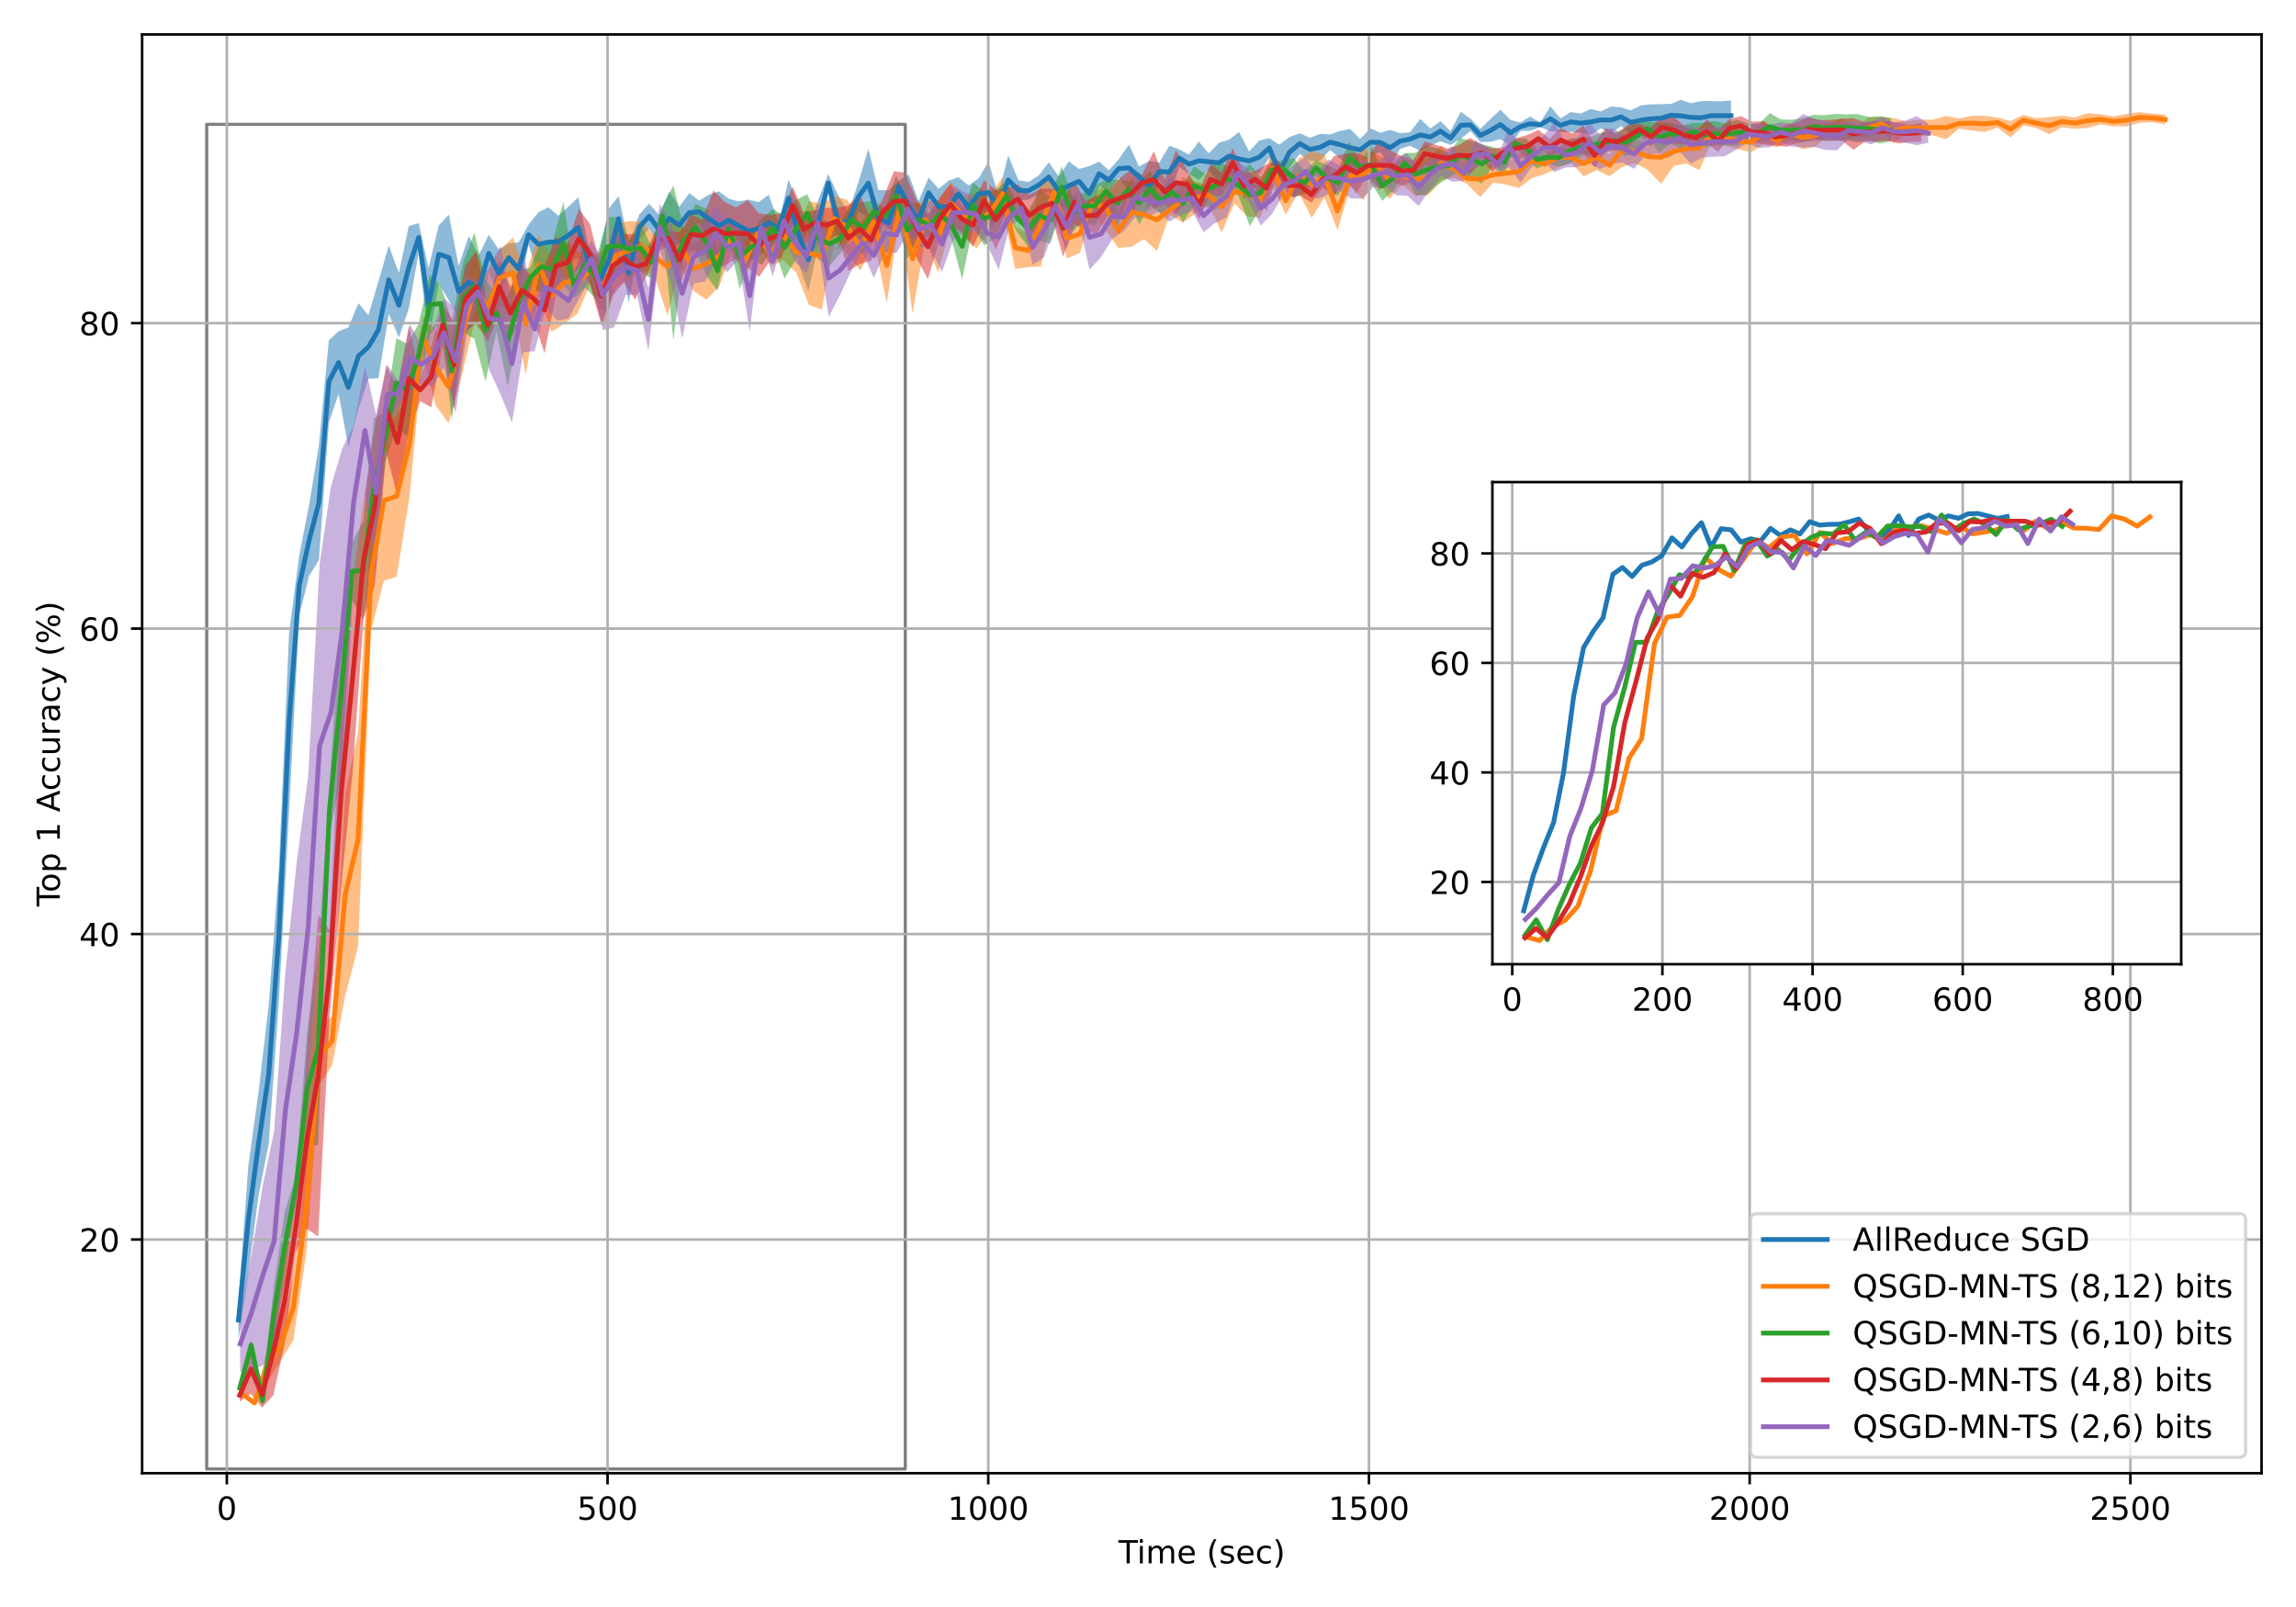<?xml version="1.0" encoding="utf-8" standalone="no"?>
<!DOCTYPE svg PUBLIC "-//W3C//DTD SVG 1.1//EN"
  "http://www.w3.org/Graphics/SVG/1.1/DTD/svg11.dtd">
<!-- Created with matplotlib (https://matplotlib.org/) -->
<svg height="504pt" version="1.1" viewBox="0 0 720 504" width="720pt" xmlns="http://www.w3.org/2000/svg" xmlns:xlink="http://www.w3.org/1999/xlink">
 <defs>
  <style type="text/css">*{stroke-linecap:butt;stroke-linejoin:round;}</style>
 </defs>
 <g id="figure_1">
  <g id="patch_1">
   <path d="M 0 504 
L 720 504 
L 720 0 
L 0 0 
z
" style="fill:#ffffff;"/>
  </g>
  <g id="axes_1">
   <g id="patch_2">
    <path d="M 44.57 462.04 
L 709.2 462.04 
L 709.2 10.8 
L 44.57 10.8 
z
" style="fill:#ffffff;"/>
   </g>
   <g id="PolyCollection_1">
    <path clip-path="url(#p2e3e9b3e64)" d="M 74.78 407.957 
L 74.78 420.06 
L 77.894 399.386 
L 81.109 374.695 
L 84.272 358.742 
L 87.446 314.153 
L 90.654 254.66 
L 93.83 193.116 
L 96.932 180.609 
L 100.004 175.677 
L 103.128 132.613 
L 106.181 123.518 
L 109.25 140.318 
L 112.385 128.293 
L 115.513 118.812 
L 118.672 118.631 
L 121.914 98.428 
L 125.09 105.853 
L 128.186 96.88 
L 131.304 79.034 
L 134.377 107.483 
L 137.584 88.782 
L 140.758 94.258 
L 143.825 99.442 
L 146.993 103.112 
L 150.101 101.08 
L 153.273 85.283 
L 156.407 93.088 
L 159.55 85.249 
L 162.636 92.589 
L 165.739 76.716 
L 168.859 86.655 
L 171.954 86.849 
L 175.099 84.05 
L 178.248 82.764 
L 181.341 80.764 
L 184.528 87.025 
L 187.677 96.432 
L 190.848 98.229 
L 194.014 75.617 
L 197.161 94.992 
L 200.43 75.234 
L 203.569 71.734 
L 206.699 76.77 
L 209.891 77.027 
L 213.005 76.461 
L 216.142 72.79 
L 219.235 69.989 
L 222.403 76.182 
L 225.484 81.555 
L 228.526 75.824 
L 231.652 78.244 
L 234.81 82.328 
L 237.905 79.991 
L 241.068 78.669 
L 244.144 73.624 
L 247.301 67.966 
L 250.374 82.627 
L 253.466 91.441 
L 256.596 77.204 
L 259.715 60.245 
L 262.909 78.214 
L 266.06 72.436 
L 269.157 66.381 
L 272.318 68.143 
L 275.48 77.394 
L 278.686 80.149 
L 281.809 60.263 
L 284.944 74.449 
L 288.056 75.158 
L 291.196 65.235 
L 294.329 70.432 
L 297.455 73.03 
L 300.559 66.026 
L 303.747 72.013 
L 306.87 65.737 
L 309.966 70.021 
L 313.066 68.497 
L 316.182 64.163 
L 319.337 62.838 
L 322.494 62.615 
L 325.7 60.99 
L 328.903 60.131 
L 332.043 64.369 
L 335.156 65.932 
L 338.373 60.719 
L 341.529 69.272 
L 344.665 58.278 
L 347.697 59.632 
L 350.834 55.818 
L 354.032 59.969 
L 357.183 58.604 
L 360.342 66.335 
L 363.551 56.569 
L 366.666 62.194 
L 369.761 52.323 
L 372.845 54.445 
L 375.931 56.399 
L 379.063 53.289 
L 382.29 57.364 
L 385.42 54.103 
L 388.546 58.29 
L 391.731 53.402 
L 394.896 54.497 
L 398.04 49.43 
L 401.169 62.827 
L 404.334 52.575 
L 407.561 48.25 
L 410.79 50.474 
L 413.972 50.413 
L 417.091 47.016 
L 420.213 49.633 
L 423.355 52.242 
L 426.518 50.409 
L 429.711 48.949 
L 432.821 47.68 
L 435.939 51.93 
L 439.086 46.668 
L 442.153 45.721 
L 445.367 47.327 
L 448.55 45.633 
L 451.714 44.306 
L 454.887 45.451 
L 458.059 43.537 
L 461.122 41.052 
L 464.232 44.546 
L 467.38 44.457 
L 470.514 43.674 
L 473.656 45.731 
L 476.738 41.065 
L 479.852 41.044 
L 483.001 39.865 
L 486.195 41.153 
L 489.341 41.495 
L 492.544 41.35 
L 495.678 41.606 
L 498.869 42.305 
L 502.047 40.213 
L 505.188 41.939 
L 508.344 39.546 
L 511.418 42.141 
L 514.668 42.36 
L 517.776 41.796 
L 520.865 41.464 
L 523.99 39.719 
L 527.096 41.338 
L 530.199 41.246 
L 533.393 42.142 
L 536.591 40.881 
L 539.751 40.89 
L 542.818 41.068 
L 542.818 31.487 
L 542.818 31.487 
L 539.751 31.759 
L 536.591 31.674 
L 533.393 31.723 
L 530.199 32.338 
L 527.096 31.311 
L 523.99 32.555 
L 520.865 32.681 
L 517.776 32.723 
L 514.668 33.002 
L 511.418 34.624 
L 508.344 33.663 
L 505.188 33.423 
L 502.047 34.962 
L 498.869 34.179 
L 495.678 35.626 
L 492.544 35.134 
L 489.341 37.141 
L 486.195 33.367 
L 483.001 38.397 
L 479.852 36.563 
L 476.738 38.413 
L 473.656 37.583 
L 470.514 34.401 
L 467.38 37.36 
L 464.232 40.358 
L 461.122 37.21 
L 458.059 35.099 
L 454.887 41.137 
L 451.714 37.979 
L 448.55 40.3 
L 445.367 37.297 
L 442.153 41.522 
L 439.086 41.792 
L 435.939 40.74 
L 432.821 41.621 
L 429.711 40.258 
L 426.518 43.57 
L 423.355 40.428 
L 420.213 41.072 
L 417.091 42.191 
L 413.972 41.976 
L 410.79 43.224 
L 407.561 41.8 
L 404.334 42.995 
L 401.169 45.373 
L 398.04 43.333 
L 394.896 44.066 
L 391.731 47.5 
L 388.546 41.396 
L 385.42 43.805 
L 382.29 44.754 
L 379.063 48.081 
L 375.931 44.409 
L 372.845 48.516 
L 369.761 46.801 
L 366.666 45.725 
L 363.551 50.976 
L 360.342 50.472 
L 357.183 52.215 
L 354.032 45.33 
L 350.834 49.949 
L 347.697 53.433 
L 344.665 50.67 
L 341.529 52.119 
L 338.373 53.001 
L 335.156 50.594 
L 332.043 55.432 
L 328.903 50.876 
L 325.7 55.068 
L 322.494 57.092 
L 319.337 56.495 
L 316.182 48.715 
L 313.066 61.127 
L 309.966 50.715 
L 306.87 55.935 
L 303.747 58.172 
L 300.559 55.552 
L 297.455 56.687 
L 294.329 59.192 
L 291.196 55.688 
L 288.056 63.073 
L 284.944 54.707 
L 281.809 56.73 
L 278.686 59.672 
L 275.48 59.62 
L 272.318 46.699 
L 269.157 57.255 
L 266.06 66.544 
L 262.909 61.42 
L 259.715 54.597 
L 256.596 62.711 
L 253.466 71.488 
L 250.374 64.492 
L 247.301 56.326 
L 244.144 69.846 
L 241.068 61.059 
L 237.905 63.385 
L 234.81 62.639 
L 231.652 63.168 
L 228.526 62.313 
L 225.484 60.044 
L 222.403 61.02 
L 219.235 62.909 
L 216.142 60.576 
L 213.005 64.857 
L 209.891 59.987 
L 206.699 67.449 
L 203.569 63.877 
L 200.43 67.301 
L 197.161 76.357 
L 194.014 61.491 
L 190.848 65.449 
L 187.677 81.185 
L 184.528 77.214 
L 181.341 61.864 
L 178.248 64.823 
L 175.099 67.653 
L 171.954 65.041 
L 168.859 66.545 
L 165.739 70.496 
L 162.636 76.047 
L 159.55 76.371 
L 156.407 78.261 
L 153.273 73.624 
L 150.101 80.093 
L 146.993 74.038 
L 143.825 83.415 
L 140.758 67.268 
L 137.584 70.686 
L 134.377 84.075 
L 131.304 69.956 
L 128.186 70.914 
L 125.09 85.611 
L 121.914 77.038 
L 118.672 88.27 
L 115.513 98.848 
L 112.385 95.073 
L 109.25 102.695 
L 106.181 103.872 
L 103.128 106.752 
L 100.004 139.655 
L 96.932 158.299 
L 93.83 174.233 
L 90.654 198.385 
L 87.446 272.443 
L 84.272 315.094 
L 81.109 342.224 
L 77.894 365.387 
L 74.78 407.957 
z
" style="fill:#1f77b4;fill-opacity:0.5;"/>
   </g>
   <g id="PolyCollection_2">
    <path clip-path="url(#p2e3e9b3e64)" d="M 75.766 436.649 
L 75.766 437.397 
L 79.813 440.765 
L 83.894 433.548 
L 87.955 426.693 
L 91.983 420.406 
L 96.043 393.079 
L 100.107 340.361 
L 104.166 334.109 
L 108.255 312.405 
L 112.274 296.989 
L 116.375 197.598 
L 120.375 182.157 
L 124.41 180.854 
L 128.426 155.782 
L 132.561 111.104 
L 136.581 127.08 
L 140.654 132.718 
L 144.752 117.91 
L 148.77 101.213 
L 152.782 106.62 
L 156.83 96.008 
L 160.84 96.671 
L 164.89 117.568 
L 168.929 92.498 
L 172.961 104.064 
L 177.074 101.46 
L 181.076 98.37 
L 185.086 89.163 
L 189.17 102.484 
L 193.19 90.181 
L 197.256 87.662 
L 201.246 84.848 
L 205.277 86.681 
L 209.339 99.011 
L 213.396 83.603 
L 217.443 91.209 
L 221.525 94.005 
L 225.565 89.768 
L 229.612 78.643 
L 233.6 87.641 
L 237.61 76.129 
L 241.615 83.398 
L 245.681 81.696 
L 249.68 85.513 
L 253.673 95.629 
L 257.716 97.079 
L 261.714 75.586 
L 265.772 79.702 
L 269.865 84.88 
L 273.922 74.962 
L 278.083 95.101 
L 282.128 68.129 
L 286.156 98.27 
L 290.181 74.986 
L 294.185 85.533 
L 298.233 70.282 
L 302.22 74.096 
L 306.218 77.941 
L 310.321 72.359 
L 314.383 65.7 
L 318.353 84.325 
L 322.46 83.766 
L 326.43 83.591 
L 330.508 64.091 
L 334.579 81.074 
L 338.632 79.317 
L 342.592 66.715 
L 346.596 71.979 
L 350.653 77.761 
L 354.701 77.431 
L 358.766 74.998 
L 362.807 78.694 
L 366.846 67.325 
L 370.887 69.83 
L 374.94 66.949 
L 379.007 64.142 
L 383.093 72.922 
L 387.111 63.798 
L 391.12 67.839 
L 395.135 68.3 
L 399.174 58.623 
L 403.194 67.31 
L 407.222 60.263 
L 411.312 68.316 
L 415.366 61.95 
L 419.437 72.19 
L 423.519 58.334 
L 427.582 62.773 
L 431.626 55.103 
L 435.632 62.532 
L 439.683 57.765 
L 443.797 61.464 
L 447.884 61.194 
L 451.972 56.566 
L 456.045 55.764 
L 460.104 57.756 
L 464.174 61.827 
L 468.203 57.314 
L 472.275 57.882 
L 476.313 58.957 
L 480.364 55.878 
L 484.412 54.575 
L 488.489 52.613 
L 492.595 50.922 
L 496.626 55.321 
L 500.704 53.34 
L 504.733 55.237 
L 508.741 52.314 
L 512.802 51.164 
L 516.806 53.355 
L 520.893 57.663 
L 524.871 52.018 
L 528.874 51.284 
L 532.904 53.381 
L 536.901 44.065 
L 540.891 45.734 
L 545.004 46.777 
L 549.059 47.751 
L 553.122 45.309 
L 557.212 46.143 
L 561.276 44.695 
L 565.324 46.811 
L 569.388 45.993 
L 573.465 42.249 
L 577.554 44.087 
L 581.691 42.784 
L 585.786 43.434 
L 589.836 41.057 
L 593.855 44.834 
L 597.933 42.076 
L 602.084 42.777 
L 606.165 42.441 
L 610.261 43.678 
L 614.302 40.343 
L 618.336 40.925 
L 622.371 41.402 
L 626.399 39.999 
L 630.481 43.09 
L 634.498 39.352 
L 638.579 40.129 
L 642.616 42.088 
L 646.615 39.916 
L 650.619 40.413 
L 654.689 40.146 
L 658.745 39.024 
L 662.811 39.634 
L 666.909 39.641 
L 670.947 38.521 
L 674.945 38.324 
L 678.99 39.035 
L 678.99 35.952 
L 678.99 35.952 
L 674.945 35.635 
L 670.947 35.156 
L 666.909 35.721 
L 662.811 36.476 
L 658.745 35.87 
L 654.689 35.496 
L 650.619 36.819 
L 646.615 36.288 
L 642.616 36.735 
L 638.579 37.103 
L 634.498 36.01 
L 630.481 37.978 
L 626.399 36.86 
L 622.371 36.298 
L 618.336 36.308 
L 614.302 37.17 
L 610.261 36.361 
L 606.165 37.505 
L 602.084 37.543 
L 597.933 38.057 
L 593.855 37.076 
L 589.836 36.643 
L 585.786 36.886 
L 581.691 40.062 
L 577.554 37.168 
L 573.465 38.633 
L 569.388 38.724 
L 565.324 39.496 
L 561.276 38.993 
L 557.212 42.13 
L 553.122 37.911 
L 549.059 41.55 
L 545.004 41.682 
L 540.891 40.199 
L 536.901 40.091 
L 532.904 39.475 
L 528.874 42.04 
L 524.871 42.897 
L 520.893 40.994 
L 516.806 44.834 
L 512.802 43.938 
L 508.741 41.945 
L 504.733 48.472 
L 500.704 45.317 
L 496.626 47.359 
L 492.595 47.641 
L 488.489 45.857 
L 484.412 48.479 
L 480.364 44.837 
L 476.313 48.588 
L 472.275 50.879 
L 468.203 52.288 
L 464.174 50.582 
L 460.104 54.186 
L 456.045 50.378 
L 451.972 45.553 
L 447.884 49.531 
L 443.797 51.226 
L 439.683 52.305 
L 435.632 50.158 
L 431.626 48.418 
L 427.582 46.55 
L 423.519 51.643 
L 419.437 60.24 
L 415.366 48.495 
L 411.312 47.462 
L 407.222 49.714 
L 403.194 58.571 
L 399.174 46.957 
L 395.135 57.301 
L 391.12 53.551 
L 387.111 56.376 
L 383.093 56.795 
L 379.007 58.185 
L 374.94 56.967 
L 370.887 55.677 
L 366.846 64.544 
L 362.807 59.257 
L 358.766 59.678 
L 354.701 55.561 
L 350.653 67.299 
L 346.596 57.645 
L 342.592 61.412 
L 338.632 67.428 
L 334.579 68.477 
L 330.508 56.645 
L 326.43 56.605 
L 322.46 73.363 
L 318.353 71.026 
L 314.383 55.691 
L 310.321 61.475 
L 306.218 60.383 
L 302.22 61.422 
L 298.233 57.19 
L 294.185 62.896 
L 290.181 62.964 
L 286.156 64.099 
L 282.128 62.991 
L 278.083 71.477 
L 273.922 64.017 
L 269.865 70.097 
L 265.772 62.739 
L 261.714 61.522 
L 257.716 63.886 
L 253.673 63.09 
L 249.68 72.832 
L 245.681 65.423 
L 241.615 76.07 
L 237.61 70.335 
L 233.6 76.131 
L 229.612 69.972 
L 225.565 70.916 
L 221.525 71.357 
L 217.443 77.334 
L 213.396 70.719 
L 209.339 68.503 
L 205.277 74.003 
L 201.246 69.474 
L 197.256 69.374 
L 193.19 70.129 
L 189.17 78.128 
L 185.086 80.596 
L 181.076 78.874 
L 177.074 75.409 
L 172.961 81.412 
L 168.929 73.519 
L 164.89 85.871 
L 160.84 74.491 
L 156.83 78.242 
L 152.782 85.967 
L 148.77 79.211 
L 144.752 94.136 
L 140.654 109.921 
L 136.581 103.117 
L 132.561 99.165 
L 128.426 122.689 
L 124.41 130.361 
L 120.375 131.865 
L 116.375 162.641 
L 112.274 229.779 
L 108.255 248.744 
L 104.166 318.771 
L 100.107 321.875 
L 96.043 364.934 
L 91.983 399.752 
L 87.955 417.79 
L 83.894 422.535 
L 79.813 439.268 
L 75.766 436.649 
z
" style="fill:#ff7f0e;fill-opacity:0.5;"/>
   </g>
   <g id="PolyCollection_3">
    <path clip-path="url(#p2e3e9b3e64)" d="M 75.2 433.412 
L 75.2 437.265 
L 78.763 423.642 
L 82.3 441.529 
L 85.795 421.322 
L 89.311 401.691 
L 92.811 375.948 
L 96.313 359.317 
L 99.791 359.128 
L 103.335 261.66 
L 106.873 244.329 
L 110.343 188.169 
L 113.869 194.331 
L 117.309 174.057 
L 120.818 144.947 
L 124.29 134.091 
L 127.746 136.715 
L 131.246 121.671 
L 134.791 105.016 
L 138.223 100.828 
L 141.668 131.89 
L 145.239 104.288 
L 148.745 106.287 
L 152.222 119.602 
L 155.731 103.979 
L 159.184 121.095 
L 162.693 104.638 
L 166.153 90.531 
L 169.694 91.589 
L 173.163 92.566 
L 176.665 89.336 
L 180.082 93.365 
L 183.546 90.204 
L 187.022 93.97 
L 190.487 86.739 
L 193.922 85.955 
L 197.346 81.067 
L 200.821 85.386 
L 204.24 87.384 
L 207.677 70.597 
L 211.152 106.738 
L 214.563 78.845 
L 218.043 78.549 
L 221.557 86.499 
L 224.984 91.208 
L 228.479 74.959 
L 231.96 90.642 
L 235.447 81.449 
L 238.965 83.021 
L 242.505 77.497 
L 246.034 87.355 
L 249.541 81.372 
L 253.115 72.804 
L 256.605 81.352 
L 260.075 83.419 
L 263.512 79.454 
L 267.002 73.943 
L 270.552 79.754 
L 274.035 70.038 
L 277.527 69.962 
L 280.987 67.724 
L 284.457 81.204 
L 287.908 74.011 
L 291.347 74.179 
L 294.829 70.914 
L 298.246 74.597 
L 301.714 87.606 
L 305.151 71.081 
L 308.591 76.975 
L 312.042 74.968 
L 315.566 66.205 
L 319.036 73.029 
L 322.519 77.453 
L 325.938 75.523 
L 329.398 76.412 
L 332.918 65.185 
L 336.379 72.68 
L 339.853 68.893 
L 343.354 70.893 
L 346.817 63.295 
L 350.286 71.19 
L 353.768 61.915 
L 357.203 70.456 
L 360.634 64.59 
L 364.131 66.945 
L 367.582 64.168 
L 371.019 69.668 
L 374.506 64.233 
L 378 64.875 
L 381.459 65.659 
L 384.922 59.851 
L 388.424 61.447 
L 391.905 70.913 
L 395.317 65.29 
L 398.78 55.361 
L 402.256 55.489 
L 405.722 62.035 
L 409.232 60.748 
L 412.667 55.088 
L 416.139 59.589 
L 419.588 61.416 
L 423.121 54.484 
L 426.544 53.768 
L 430.058 57.475 
L 433.489 62.975 
L 436.944 59.771 
L 440.399 54.305 
L 443.905 61.195 
L 447.347 61.044 
L 450.842 57.921 
L 454.307 55.624 
L 457.784 54.041 
L 461.235 55.564 
L 464.712 57.663 
L 468.173 51.787 
L 471.635 54.629 
L 475.058 46.5 
L 478.501 49.306 
L 481.921 52.827 
L 485.414 51.248 
L 488.868 52.295 
L 492.371 51.269 
L 495.799 48.949 
L 499.27 48.338 
L 502.743 48.345 
L 506.166 46.557 
L 509.736 49.089 
L 513.174 47.186 
L 516.707 42.538 
L 520.217 47.849 
L 523.745 45.056 
L 527.209 46.563 
L 530.62 43.95 
L 534.092 46.105 
L 537.577 45.7 
L 541.004 45.611 
L 544.512 45.703 
L 548.028 44.266 
L 551.536 44.323 
L 555.003 44.009 
L 558.445 44.379 
L 561.914 43.886 
L 565.342 44.532 
L 568.751 43.273 
L 572.186 44.289 
L 575.587 44.049 
L 579.05 44.071 
L 582.492 44.573 
L 585.968 44.017 
L 589.456 44.987 
L 592.96 44.347 
L 592.96 37.002 
L 592.96 37.002 
L 589.456 36.456 
L 585.968 36.678 
L 582.492 35.747 
L 579.05 35.875 
L 575.587 35.71 
L 572.186 36.125 
L 568.751 36.018 
L 565.342 37.004 
L 561.914 37.557 
L 558.445 37.438 
L 555.003 35.469 
L 551.536 38.897 
L 548.028 38.767 
L 544.512 37.518 
L 541.004 38.732 
L 537.577 37.988 
L 534.092 38.519 
L 530.62 38.522 
L 527.209 39.558 
L 523.745 38.632 
L 520.217 38.365 
L 516.707 38.25 
L 513.174 38.373 
L 509.736 40.212 
L 506.166 41.621 
L 502.743 41.331 
L 499.27 42.741 
L 495.799 43.346 
L 492.371 43.365 
L 488.868 46.455 
L 485.414 47.409 
L 481.921 47.234 
L 478.501 43.363 
L 475.058 43.55 
L 471.635 47.302 
L 468.173 46.122 
L 464.712 45.204 
L 461.235 44.122 
L 457.784 43.306 
L 454.307 48.178 
L 450.842 46.537 
L 447.347 45.565 
L 443.905 47.94 
L 440.399 48.001 
L 436.944 51.797 
L 433.489 53.645 
L 430.058 45.86 
L 426.544 50.97 
L 423.121 44.454 
L 419.588 53.332 
L 416.139 51.792 
L 412.667 50.212 
L 409.232 53.813 
L 405.722 49.627 
L 402.256 50.185 
L 398.78 51.342 
L 395.317 55.633 
L 391.905 51.413 
L 388.424 54.892 
L 384.922 51.998 
L 381.459 50.399 
L 378 54.551 
L 374.506 52.2 
L 371.019 57.897 
L 367.582 56.288 
L 364.131 59.404 
L 360.634 53.62 
L 357.203 56.922 
L 353.768 56.856 
L 350.286 56.282 
L 346.817 56.412 
L 343.354 58.17 
L 339.853 60.356 
L 336.379 61.995 
L 332.918 52.183 
L 329.398 61.725 
L 325.938 59.62 
L 322.519 66.017 
L 319.036 63.892 
L 315.566 56.87 
L 312.042 59.708 
L 308.591 60.133 
L 305.151 57.327 
L 301.714 66.904 
L 298.246 66.347 
L 294.829 63.294 
L 291.347 67.046 
L 287.908 63.658 
L 284.457 63.201 
L 280.987 55.07 
L 277.527 65.65 
L 274.035 62.86 
L 270.552 63.435 
L 267.002 63.726 
L 263.512 70.191 
L 260.075 69.594 
L 256.605 68.386 
L 253.115 60.936 
L 249.541 62.753 
L 246.034 67.997 
L 242.505 65.505 
L 238.965 68.308 
L 235.447 73.529 
L 231.96 70.51 
L 228.479 68.511 
L 224.984 78.551 
L 221.557 65.578 
L 218.043 63.892 
L 214.563 71.922 
L 211.152 58.156 
L 207.677 64.921 
L 204.24 77.136 
L 200.821 70.06 
L 197.346 75.22 
L 193.922 68.181 
L 190.487 68.051 
L 187.022 81.028 
L 183.546 75.532 
L 180.082 85.75 
L 176.665 63.209 
L 173.163 76.352 
L 169.694 75.645 
L 166.153 84.093 
L 162.693 84.487 
L 159.184 93.103 
L 155.731 92.35 
L 152.222 87.673 
L 148.745 72.921 
L 145.239 82.404 
L 141.668 100.832 
L 138.223 89.514 
L 134.791 86.167 
L 131.246 101.602 
L 127.746 107.888 
L 124.29 106.022 
L 120.818 129.22 
L 117.309 131.17 
L 113.869 163.569 
L 110.343 170.198 
L 106.873 192.999 
L 103.335 245.928 
L 99.791 298.617 
L 96.313 323.501 
L 92.811 368.57 
L 89.311 379.922 
L 85.795 404.075 
L 82.3 437.007 
L 78.763 420.092 
L 75.2 433.412 
z
" style="fill:#2ca02c;fill-opacity:0.5;"/>
   </g>
   <g id="PolyCollection_4">
    <path clip-path="url(#p2e3e9b3e64)" d="M 75.187 435.586 
L 75.187 439.582 
L 78.694 437.134 
L 82.194 441.436 
L 85.722 437.591 
L 89.247 421.583 
L 92.785 392.571 
L 96.288 385.386 
L 99.778 387.838 
L 103.358 318.92 
L 106.946 278.663 
L 110.506 243.056 
L 114.037 193.885 
L 117.524 183.523 
L 121.112 141.864 
L 124.671 155.861 
L 128.24 135.472 
L 131.746 125.822 
L 135.259 127.756 
L 138.808 108.43 
L 142.378 128.139 
L 145.939 104.254 
L 149.434 100.997 
L 152.991 107.199 
L 156.563 98.491 
L 160.061 106.277 
L 163.62 98.962 
L 167.174 99.664 
L 170.754 110.845 
L 174.338 92.519 
L 177.927 87.999 
L 181.494 84.164 
L 184.999 89.094 
L 188.514 101.654 
L 192.062 92.811 
L 195.587 88.518 
L 199.17 93.961 
L 202.618 86.771 
L 206.115 78.675 
L 209.643 77.286 
L 213.113 90.171 
L 216.633 79.71 
L 220.189 78.885 
L 223.726 83.762 
L 227.298 83.209 
L 230.838 81.205 
L 234.459 83.824 
L 238.013 86.829 
L 241.5 81.774 
L 245.062 80.927 
L 248.556 70.387 
L 252.039 77.072 
L 255.618 73.845 
L 259.127 76.101 
L 262.621 73.488 
L 266.057 84.962 
L 269.585 82.823 
L 273.166 81.732 
L 276.82 70.587 
L 280.322 72.664 
L 283.867 71.787 
L 287.395 80.769 
L 290.98 87.574 
L 294.514 75.514 
L 298.095 70.47 
L 301.596 72.61 
L 305.14 77.42 
L 308.668 69.433 
L 312.246 78.292 
L 315.719 70.2 
L 319.18 67.027 
L 322.762 73.923 
L 326.298 70.951 
L 329.875 68.258 
L 333.405 80.585 
L 336.881 70.286 
L 340.343 72.122 
L 343.911 73.592 
L 347.449 67.282 
L 350.991 68.478 
L 354.569 68.586 
L 358.171 59.922 
L 361.823 65.361 
L 365.282 64.198 
L 368.81 67.488 
L 372.338 62.051 
L 375.993 68.691 
L 379.563 61.181 
L 383.091 61.367 
L 386.592 55.344 
L 390.102 62.319 
L 393.619 58.786 
L 397.114 66.391 
L 400.57 54.604 
L 404.129 61.621 
L 407.643 61.339 
L 411.27 63.543 
L 414.769 58.856 
L 418.329 61.56 
L 421.894 56.336 
L 425.417 60.607 
L 428.975 54.452 
L 432.466 59.553 
L 436.124 56.545 
L 439.677 58.32 
L 443.234 56.641 
L 446.743 51.917 
L 450.364 52.552 
L 453.913 52.733 
L 457.431 51.848 
L 461.018 54.576 
L 464.575 50.259 
L 468.09 53.838 
L 471.732 49.042 
L 475.327 49.733 
L 478.881 49.45 
L 482.382 46.242 
L 485.932 48.859 
L 489.453 47.739 
L 493.007 48.933 
L 496.516 47.851 
L 500.055 52.522 
L 503.56 47.581 
L 507.054 47.071 
L 510.615 46.385 
L 514.195 42.199 
L 517.626 45.884 
L 521.117 43.164 
L 524.61 45.036 
L 528.168 45.241 
L 531.729 44.919 
L 535.303 45.023 
L 538.807 47.589 
L 542.327 43.065 
L 545.966 42.486 
L 549.424 44.773 
L 553.045 45.247 
L 556.638 45.546 
L 560.22 46.038 
L 563.742 44.759 
L 567.216 44.339 
L 570.684 44.014 
L 574.234 44.05 
L 577.759 44.242 
L 581.248 46.993 
L 584.793 44.413 
L 588.371 44.407 
L 591.951 44.17 
L 595.419 44.999 
L 598.956 44.508 
L 602.508 44.477 
L 602.508 38.557 
L 602.508 38.557 
L 598.956 39.18 
L 595.419 38.501 
L 591.951 38.021 
L 588.371 38.065 
L 584.793 38.34 
L 581.248 37.07 
L 577.759 37.2 
L 574.234 37.579 
L 570.684 37.71 
L 567.216 36.823 
L 563.742 38.274 
L 560.22 39.053 
L 556.638 40.388 
L 553.045 37.973 
L 549.424 38.167 
L 545.966 36.43 
L 542.327 37.348 
L 538.807 40.871 
L 535.303 37.448 
L 531.729 41.482 
L 528.168 39.569 
L 524.61 36.313 
L 521.117 36.689 
L 517.626 39.956 
L 514.195 38.87 
L 510.615 38.987 
L 507.054 41.95 
L 503.56 40.13 
L 500.055 45.012 
L 496.516 39.392 
L 493.007 41.866 
L 489.453 40.159 
L 485.932 43.53 
L 482.382 40.72 
L 478.881 42.377 
L 475.327 43.31 
L 471.732 46.06 
L 468.09 46.597 
L 464.575 45.498 
L 461.018 43.239 
L 457.431 45.499 
L 453.913 46.579 
L 450.364 45.45 
L 446.743 44.401 
L 443.234 50.155 
L 439.677 49.038 
L 436.124 47.258 
L 432.466 44.063 
L 428.975 49.444 
L 425.417 47.874 
L 421.894 48.215 
L 418.329 48.978 
L 414.769 53.46 
L 411.27 58.596 
L 407.643 55 
L 404.129 54.624 
L 400.57 50.04 
L 397.114 51.632 
L 393.619 53.623 
L 390.102 54.395 
L 386.592 46.494 
L 383.091 54.036 
L 379.563 51.322 
L 375.993 59.997 
L 372.338 53.54 
L 368.81 47.167 
L 365.282 56.257 
L 361.823 47.423 
L 358.171 54.733 
L 354.569 53.272 
L 350.991 56.001 
L 347.449 59.815 
L 343.911 61.458 
L 340.343 63.209 
L 336.881 56.437 
L 333.405 62.698 
L 329.875 59.214 
L 326.298 59.141 
L 322.762 61.127 
L 319.18 57.825 
L 315.719 58.956 
L 312.246 59.565 
L 308.668 56.542 
L 305.14 63.618 
L 301.596 64.686 
L 298.095 57.564 
L 294.514 62.249 
L 290.98 67.216 
L 287.395 62.701 
L 283.867 54.188 
L 280.322 53.685 
L 276.82 62.499 
L 273.166 68.848 
L 269.585 60.74 
L 266.057 64.402 
L 262.621 65.117 
L 259.127 65.217 
L 255.618 65.976 
L 252.039 66.585 
L 248.556 58.489 
L 245.062 66.846 
L 241.5 67.403 
L 238.013 66.932 
L 234.459 62.734 
L 230.838 65.071 
L 227.298 63.348 
L 223.726 59.708 
L 220.189 68.982 
L 216.633 67.128 
L 213.113 72.946 
L 209.643 72.265 
L 206.115 71.344 
L 202.618 78.685 
L 199.17 73.553 
L 195.587 73.382 
L 192.062 74.048 
L 188.514 84.103 
L 184.999 70.187 
L 181.494 65.48 
L 177.927 76.801 
L 174.338 74.247 
L 170.754 83.613 
L 167.174 87.309 
L 163.62 83.147 
L 160.061 90.052 
L 156.563 81.279 
L 152.991 96.614 
L 149.434 78.772 
L 145.939 83.281 
L 142.378 100.935 
L 138.808 95.383 
L 135.259 108.615 
L 131.746 118.781 
L 128.24 102.021 
L 124.671 121.674 
L 121.112 114.621 
L 117.524 134.054 
L 114.037 156.998 
L 110.506 183.373 
L 106.946 219.664 
L 103.358 291.627 
L 99.778 287.005 
L 96.288 329.241 
L 92.785 376.693 
L 89.247 394.458 
L 85.722 410.26 
L 82.194 433.358 
L 78.694 421.569 
L 75.187 435.586 
z
" style="fill:#d62728;fill-opacity:0.5;"/>
   </g>
   <g id="PolyCollection_5">
    <path clip-path="url(#p2e3e9b3e64)" d="M 75.307 412.724 
L 75.307 430.261 
L 78.83 429.86 
L 82.414 428.24 
L 85.962 423.843 
L 89.464 391.914 
L 93.01 377.759 
L 96.61 338.959 
L 100.231 290.78 
L 103.798 294.284 
L 107.361 254.875 
L 110.86 181.876 
L 114.45 155.356 
L 117.952 179.273 
L 121.442 133.327 
L 124.923 126.856 
L 128.568 122.649 
L 132.114 120.273 
L 135.664 121.261 
L 139.2 115.232 
L 142.858 129.606 
L 146.386 104.717 
L 149.948 94.797 
L 153.408 115.96 
L 157.024 123.807 
L 160.556 132.522 
L 164.082 110.469 
L 167.671 110.157 
L 171.17 96.477 
L 174.763 100.629 
L 178.292 99.847 
L 181.907 93.146 
L 185.488 86.783 
L 189.038 103.589 
L 192.574 102.654 
L 196.254 92.462 
L 199.814 92.392 
L 203.338 110.042 
L 206.895 78.559 
L 210.44 88.676 
L 213.94 106.081 
L 217.515 88.973 
L 221.085 88.279 
L 224.61 81.767 
L 228.096 85.296 
L 231.582 81.454 
L 235.106 103.94 
L 238.71 73.834 
L 242.301 86.69 
L 245.833 74.58 
L 249.34 82.151 
L 252.846 85.747 
L 256.348 75.79 
L 259.875 99.407 
L 263.428 92.527 
L 266.939 84.933 
L 270.452 78.861 
L 274.018 87.184 
L 277.527 79.096 
L 281.111 79.314 
L 284.684 73.218 
L 288.204 77.093 
L 291.772 78.088 
L 295.398 85.285 
L 298.881 75.441 
L 302.492 72.808 
L 306.017 72.716 
L 309.614 76.768 
L 313.178 84.615 
L 316.683 70.638 
L 320.303 68.891 
L 323.85 83.069 
L 327.401 80.694 
L 330.977 70.616 
L 334.495 77.993 
L 338.045 68.484 
L 341.669 84.558 
L 345.269 80.672 
L 348.807 74.931 
L 352.402 72.496 
L 356.016 68.082 
L 359.664 68.354 
L 363.189 66.424 
L 366.711 69.532 
L 370.294 67.399 
L 373.848 66.167 
L 377.44 72.844 
L 380.994 69.979 
L 384.61 68.215 
L 388.282 57.807 
L 391.761 63.743 
L 395.353 70.75 
L 398.879 67.168 
L 402.409 61.09 
L 405.912 61.891 
L 409.452 58.183 
L 412.956 62.519 
L 416.469 61.009 
L 420.024 59.865 
L 423.593 62.229 
L 427.175 62.285 
L 430.69 58.65 
L 434.22 58.581 
L 437.856 61.209 
L 441.391 61.438 
L 444.87 64.604 
L 448.367 59.533 
L 451.892 55.184 
L 455.481 57 
L 459.066 56.666 
L 462.65 52.79 
L 466.199 50.72 
L 469.754 53.978 
L 473.289 52.364 
L 476.825 57.304 
L 480.383 52.306 
L 483.924 50.198 
L 487.398 53.989 
L 491.001 52.519 
L 494.609 52.408 
L 498.221 51.023 
L 501.725 53.099 
L 505.35 51.42 
L 508.864 50.968 
L 512.418 52.932 
L 515.977 48.723 
L 519.52 48.126 
L 523.051 49.546 
L 526.6 47.487 
L 530.214 51.314 
L 533.738 49.447 
L 537.321 49.144 
L 540.82 49.001 
L 544.323 47.033 
L 547.856 44.869 
L 551.356 46.359 
L 554.817 46.215 
L 558.312 44.638 
L 561.771 45.976 
L 565.357 46.246 
L 568.853 46.091 
L 572.478 46.998 
L 576.056 47.116 
L 579.653 43.729 
L 583.21 44.209 
L 586.809 45.3 
L 590.384 43.522 
L 593.87 44.087 
L 597.456 44.764 
L 601.05 45.528 
L 604.651 44.787 
L 604.651 38.714 
L 604.651 38.714 
L 601.05 36.382 
L 597.456 37.895 
L 593.87 38.478 
L 590.384 36.611 
L 586.809 38.014 
L 583.21 38.45 
L 579.653 38.181 
L 576.056 38.443 
L 572.478 37.906 
L 568.853 37.223 
L 565.357 35.758 
L 561.771 38.835 
L 558.312 38.302 
L 554.817 39.251 
L 551.356 38.546 
L 547.856 39.193 
L 544.323 41.707 
L 540.82 39.833 
L 537.321 39.689 
L 533.738 40.509 
L 530.214 39.578 
L 526.6 39.008 
L 523.051 39.943 
L 519.52 39.772 
L 515.977 41.046 
L 512.418 43.573 
L 508.864 42.169 
L 505.35 40.033 
L 501.725 42.284 
L 498.221 38.372 
L 494.609 43.162 
L 491.001 45.015 
L 487.398 38.4 
L 483.924 42.659 
L 480.383 45.416 
L 476.825 46.78 
L 473.289 39.463 
L 469.754 49.263 
L 466.199 46.066 
L 462.65 43.996 
L 459.066 52.001 
L 455.481 45.773 
L 451.892 48.712 
L 448.367 49.976 
L 444.87 52.857 
L 441.391 48.165 
L 437.856 49.329 
L 434.22 49.432 
L 430.69 51.327 
L 427.175 50.312 
L 423.593 51.397 
L 420.024 51.984 
L 416.469 49.997 
L 412.956 54.101 
L 409.452 49.268 
L 405.912 51.547 
L 402.409 54.875 
L 398.879 57.685 
L 395.353 59.809 
L 391.761 53.064 
L 388.282 50.673 
L 384.61 55.141 
L 380.994 58.615 
L 377.44 62.487 
L 373.848 58.03 
L 370.294 58.295 
L 366.711 55.882 
L 363.189 61.329 
L 359.664 57.059 
L 356.016 55.835 
L 352.402 63.584 
L 348.807 60.586 
L 345.269 66.073 
L 341.669 64.244 
L 338.045 59.362 
L 334.495 64.635 
L 330.977 58.353 
L 327.401 63.712 
L 323.85 72.189 
L 320.303 61.856 
L 316.683 65.067 
L 313.178 64.001 
L 309.614 69.509 
L 306.017 61.585 
L 302.492 60.371 
L 298.881 58.019 
L 295.398 67.821 
L 291.772 62.856 
L 288.204 67.032 
L 284.684 57.903 
L 281.111 68.179 
L 277.527 67.181 
L 274.018 73.126 
L 270.452 73.403 
L 266.939 75.938 
L 263.428 76.952 
L 259.875 75.03 
L 256.348 63.844 
L 252.846 75.031 
L 249.34 69.926 
L 245.833 64.026 
L 242.301 77.082 
L 238.71 68.887 
L 235.106 81.537 
L 231.582 70.997 
L 228.096 69.775 
L 224.61 64.604 
L 221.085 69.505 
L 217.515 71.711 
L 213.94 77.898 
L 210.44 70.418 
L 206.895 63.975 
L 203.338 90.403 
L 199.814 77.367 
L 196.254 74.958 
L 192.574 70.847 
L 189.038 81.513 
L 185.488 75.585 
L 181.907 81.198 
L 178.292 88.716 
L 174.763 82.602 
L 171.17 83.854 
L 167.671 96.276 
L 164.082 79.124 
L 160.556 95.616 
L 157.024 77.013 
L 153.408 83.737 
L 149.948 88.34 
L 146.386 86.747 
L 142.858 96.661 
L 139.2 93.54 
L 135.664 102.761 
L 132.114 108.239 
L 128.568 101.746 
L 124.923 119.619 
L 121.442 114.364 
L 117.952 130.071 
L 114.45 114.695 
L 110.86 133.549 
L 107.361 140.54 
L 103.798 152.494 
L 100.231 176.86 
L 96.61 243.685 
L 93.01 270.608 
L 89.464 305.125 
L 85.962 354.776 
L 82.414 371.687 
L 78.83 393.666 
L 75.307 412.724 
z
" style="fill:#9467bd;fill-opacity:0.5;"/>
   </g>
   <g id="patch_3">
    <path clip-path="url(#p2e3e9b3e64)" d="M 64.823 460.698 
L 283.879 460.698 
L 283.879 38.987 
L 64.823 38.987 
z
" style="fill:none;stroke:#808080;stroke-linejoin:miter;"/>
   </g>
   <g id="matplotlib.axis_1">
    <g id="xtick_1">
     <g id="line2d_1">
      <path clip-path="url(#p2e3e9b3e64)" d="M 71.135 462.04 
L 71.135 10.8 
" style="fill:none;stroke:#b0b0b0;stroke-linecap:square;stroke-width:0.8;"/>
     </g>
     <g id="line2d_2">
      <defs>
       <path d="M 0 0 
L 0 3.5 
" id="m13f4d68ab5" style="stroke:#000000;stroke-width:0.8;"/>
      </defs>
      <g>
       <use style="stroke:#000000;stroke-width:0.8;" x="71.135" xlink:href="#m13f4d68ab5" y="462.04"/>
      </g>
     </g>
     <g id="text_1">
      <!-- 0 -->
      <g transform="translate(67.954 476.638)scale(0.1 -0.1)">
       <defs>
        <path d="M 31.781 66.406 
Q 24.172 66.406 20.328 58.906 
Q 16.5 51.422 16.5 36.375 
Q 16.5 21.391 20.328 13.891 
Q 24.172 6.391 31.781 6.391 
Q 39.453 6.391 43.281 13.891 
Q 47.125 21.391 47.125 36.375 
Q 47.125 51.422 43.281 58.906 
Q 39.453 66.406 31.781 66.406 
z
M 31.781 74.219 
Q 44.047 74.219 50.516 64.516 
Q 56.984 54.828 56.984 36.375 
Q 56.984 17.969 50.516 8.266 
Q 44.047 -1.422 31.781 -1.422 
Q 19.531 -1.422 13.062 8.266 
Q 6.594 17.969 6.594 36.375 
Q 6.594 54.828 13.062 64.516 
Q 19.531 74.219 31.781 74.219 
z
" id="DejaVuSans-48"/>
       </defs>
       <use xlink:href="#DejaVuSans-48"/>
      </g>
     </g>
    </g>
    <g id="xtick_2">
     <g id="line2d_3">
      <path clip-path="url(#p2e3e9b3e64)" d="M 190.521 462.04 
L 190.521 10.8 
" style="fill:none;stroke:#b0b0b0;stroke-linecap:square;stroke-width:0.8;"/>
     </g>
     <g id="line2d_4">
      <g>
       <use style="stroke:#000000;stroke-width:0.8;" x="190.521" xlink:href="#m13f4d68ab5" y="462.04"/>
      </g>
     </g>
     <g id="text_2">
      <!-- 500 -->
      <g transform="translate(180.977 476.638)scale(0.1 -0.1)">
       <defs>
        <path d="M 10.797 72.906 
L 49.516 72.906 
L 49.516 64.594 
L 19.828 64.594 
L 19.828 46.734 
Q 21.969 47.469 24.109 47.828 
Q 26.266 48.188 28.422 48.188 
Q 40.625 48.188 47.75 41.5 
Q 54.891 34.812 54.891 23.391 
Q 54.891 11.625 47.562 5.094 
Q 40.234 -1.422 26.906 -1.422 
Q 22.312 -1.422 17.547 -0.641 
Q 12.797 0.141 7.719 1.703 
L 7.719 11.625 
Q 12.109 9.234 16.797 8.062 
Q 21.484 6.891 26.703 6.891 
Q 35.156 6.891 40.078 11.328 
Q 45.016 15.766 45.016 23.391 
Q 45.016 31 40.078 35.438 
Q 35.156 39.891 26.703 39.891 
Q 22.75 39.891 18.812 39.016 
Q 14.891 38.141 10.797 36.281 
z
" id="DejaVuSans-53"/>
       </defs>
       <use xlink:href="#DejaVuSans-53"/>
       <use x="63.623" xlink:href="#DejaVuSans-48"/>
       <use x="127.246" xlink:href="#DejaVuSans-48"/>
      </g>
     </g>
    </g>
    <g id="xtick_3">
     <g id="line2d_5">
      <path clip-path="url(#p2e3e9b3e64)" d="M 309.906 462.04 
L 309.906 10.8 
" style="fill:none;stroke:#b0b0b0;stroke-linecap:square;stroke-width:0.8;"/>
     </g>
     <g id="line2d_6">
      <g>
       <use style="stroke:#000000;stroke-width:0.8;" x="309.906" xlink:href="#m13f4d68ab5" y="462.04"/>
      </g>
     </g>
     <g id="text_3">
      <!-- 1000 -->
      <g transform="translate(297.181 476.638)scale(0.1 -0.1)">
       <defs>
        <path d="M 12.406 8.297 
L 28.516 8.297 
L 28.516 63.922 
L 10.984 60.406 
L 10.984 69.391 
L 28.422 72.906 
L 38.281 72.906 
L 38.281 8.297 
L 54.391 8.297 
L 54.391 0 
L 12.406 0 
z
" id="DejaVuSans-49"/>
       </defs>
       <use xlink:href="#DejaVuSans-49"/>
       <use x="63.623" xlink:href="#DejaVuSans-48"/>
       <use x="127.246" xlink:href="#DejaVuSans-48"/>
       <use x="190.869" xlink:href="#DejaVuSans-48"/>
      </g>
     </g>
    </g>
    <g id="xtick_4">
     <g id="line2d_7">
      <path clip-path="url(#p2e3e9b3e64)" d="M 429.291 462.04 
L 429.291 10.8 
" style="fill:none;stroke:#b0b0b0;stroke-linecap:square;stroke-width:0.8;"/>
     </g>
     <g id="line2d_8">
      <g>
       <use style="stroke:#000000;stroke-width:0.8;" x="429.291" xlink:href="#m13f4d68ab5" y="462.04"/>
      </g>
     </g>
     <g id="text_4">
      <!-- 1500 -->
      <g transform="translate(416.566 476.638)scale(0.1 -0.1)">
       <use xlink:href="#DejaVuSans-49"/>
       <use x="63.623" xlink:href="#DejaVuSans-53"/>
       <use x="127.246" xlink:href="#DejaVuSans-48"/>
       <use x="190.869" xlink:href="#DejaVuSans-48"/>
      </g>
     </g>
    </g>
    <g id="xtick_5">
     <g id="line2d_9">
      <path clip-path="url(#p2e3e9b3e64)" d="M 548.676 462.04 
L 548.676 10.8 
" style="fill:none;stroke:#b0b0b0;stroke-linecap:square;stroke-width:0.8;"/>
     </g>
     <g id="line2d_10">
      <g>
       <use style="stroke:#000000;stroke-width:0.8;" x="548.676" xlink:href="#m13f4d68ab5" y="462.04"/>
      </g>
     </g>
     <g id="text_5">
      <!-- 2000 -->
      <g transform="translate(535.951 476.638)scale(0.1 -0.1)">
       <defs>
        <path d="M 19.188 8.297 
L 53.609 8.297 
L 53.609 0 
L 7.328 0 
L 7.328 8.297 
Q 12.938 14.109 22.625 23.891 
Q 32.328 33.688 34.812 36.531 
Q 39.547 41.844 41.422 45.531 
Q 43.312 49.219 43.312 52.781 
Q 43.312 58.594 39.234 62.25 
Q 35.156 65.922 28.609 65.922 
Q 23.969 65.922 18.812 64.312 
Q 13.672 62.703 7.812 59.422 
L 7.812 69.391 
Q 13.766 71.781 18.938 73 
Q 24.125 74.219 28.422 74.219 
Q 39.75 74.219 46.484 68.547 
Q 53.219 62.891 53.219 53.422 
Q 53.219 48.922 51.531 44.891 
Q 49.859 40.875 45.406 35.406 
Q 44.188 33.984 37.641 27.219 
Q 31.109 20.453 19.188 8.297 
z
" id="DejaVuSans-50"/>
       </defs>
       <use xlink:href="#DejaVuSans-50"/>
       <use x="63.623" xlink:href="#DejaVuSans-48"/>
       <use x="127.246" xlink:href="#DejaVuSans-48"/>
       <use x="190.869" xlink:href="#DejaVuSans-48"/>
      </g>
     </g>
    </g>
    <g id="xtick_6">
     <g id="line2d_11">
      <path clip-path="url(#p2e3e9b3e64)" d="M 668.061 462.04 
L 668.061 10.8 
" style="fill:none;stroke:#b0b0b0;stroke-linecap:square;stroke-width:0.8;"/>
     </g>
     <g id="line2d_12">
      <g>
       <use style="stroke:#000000;stroke-width:0.8;" x="668.061" xlink:href="#m13f4d68ab5" y="462.04"/>
      </g>
     </g>
     <g id="text_6">
      <!-- 2500 -->
      <g transform="translate(655.336 476.638)scale(0.1 -0.1)">
       <use xlink:href="#DejaVuSans-50"/>
       <use x="63.623" xlink:href="#DejaVuSans-53"/>
       <use x="127.246" xlink:href="#DejaVuSans-48"/>
       <use x="190.869" xlink:href="#DejaVuSans-48"/>
      </g>
     </g>
    </g>
    <g id="text_7">
     <!-- Time (sec) -->
     <g transform="translate(350.73 490.317)scale(0.1 -0.1)">
      <defs>
       <path d="M -0.297 72.906 
L 61.375 72.906 
L 61.375 64.594 
L 35.5 64.594 
L 35.5 0 
L 25.594 0 
L 25.594 64.594 
L -0.297 64.594 
z
" id="DejaVuSans-84"/>
       <path d="M 9.422 54.688 
L 18.406 54.688 
L 18.406 0 
L 9.422 0 
z
M 9.422 75.984 
L 18.406 75.984 
L 18.406 64.594 
L 9.422 64.594 
z
" id="DejaVuSans-105"/>
       <path d="M 52 44.188 
Q 55.375 50.25 60.062 53.125 
Q 64.75 56 71.094 56 
Q 79.641 56 84.281 50.016 
Q 88.922 44.047 88.922 33.016 
L 88.922 0 
L 79.891 0 
L 79.891 32.719 
Q 79.891 40.578 77.094 44.375 
Q 74.312 48.188 68.609 48.188 
Q 61.625 48.188 57.562 43.547 
Q 53.516 38.922 53.516 30.906 
L 53.516 0 
L 44.484 0 
L 44.484 32.719 
Q 44.484 40.625 41.703 44.406 
Q 38.922 48.188 33.109 48.188 
Q 26.219 48.188 22.156 43.531 
Q 18.109 38.875 18.109 30.906 
L 18.109 0 
L 9.078 0 
L 9.078 54.688 
L 18.109 54.688 
L 18.109 46.188 
Q 21.188 51.219 25.484 53.609 
Q 29.781 56 35.688 56 
Q 41.656 56 45.828 52.969 
Q 50 49.953 52 44.188 
z
" id="DejaVuSans-109"/>
       <path d="M 56.203 29.594 
L 56.203 25.203 
L 14.891 25.203 
Q 15.484 15.922 20.484 11.062 
Q 25.484 6.203 34.422 6.203 
Q 39.594 6.203 44.453 7.469 
Q 49.312 8.734 54.109 11.281 
L 54.109 2.781 
Q 49.266 0.734 44.188 -0.344 
Q 39.109 -1.422 33.891 -1.422 
Q 20.797 -1.422 13.156 6.188 
Q 5.516 13.812 5.516 26.812 
Q 5.516 40.234 12.766 48.109 
Q 20.016 56 32.328 56 
Q 43.359 56 49.781 48.891 
Q 56.203 41.797 56.203 29.594 
z
M 47.219 32.234 
Q 47.125 39.594 43.094 43.984 
Q 39.062 48.391 32.422 48.391 
Q 24.906 48.391 20.391 44.141 
Q 15.875 39.891 15.188 32.172 
z
" id="DejaVuSans-101"/>
       <path id="DejaVuSans-32"/>
       <path d="M 31 75.875 
Q 24.469 64.656 21.281 53.656 
Q 18.109 42.672 18.109 31.391 
Q 18.109 20.125 21.312 9.062 
Q 24.516 -2 31 -13.188 
L 23.188 -13.188 
Q 15.875 -1.703 12.234 9.375 
Q 8.594 20.453 8.594 31.391 
Q 8.594 42.281 12.203 53.312 
Q 15.828 64.359 23.188 75.875 
z
" id="DejaVuSans-40"/>
       <path d="M 44.281 53.078 
L 44.281 44.578 
Q 40.484 46.531 36.375 47.5 
Q 32.281 48.484 27.875 48.484 
Q 21.188 48.484 17.844 46.438 
Q 14.5 44.391 14.5 40.281 
Q 14.5 37.156 16.891 35.375 
Q 19.281 33.594 26.516 31.984 
L 29.594 31.297 
Q 39.156 29.25 43.188 25.516 
Q 47.219 21.781 47.219 15.094 
Q 47.219 7.469 41.188 3.016 
Q 35.156 -1.422 24.609 -1.422 
Q 20.219 -1.422 15.453 -0.562 
Q 10.688 0.297 5.422 2 
L 5.422 11.281 
Q 10.406 8.688 15.234 7.391 
Q 20.062 6.109 24.812 6.109 
Q 31.156 6.109 34.562 8.281 
Q 37.984 10.453 37.984 14.406 
Q 37.984 18.062 35.516 20.016 
Q 33.062 21.969 24.703 23.781 
L 21.578 24.516 
Q 13.234 26.266 9.516 29.906 
Q 5.812 33.547 5.812 39.891 
Q 5.812 47.609 11.281 51.797 
Q 16.75 56 26.812 56 
Q 31.781 56 36.172 55.266 
Q 40.578 54.547 44.281 53.078 
z
" id="DejaVuSans-115"/>
       <path d="M 48.781 52.594 
L 48.781 44.188 
Q 44.969 46.297 41.141 47.344 
Q 37.312 48.391 33.406 48.391 
Q 24.656 48.391 19.812 42.844 
Q 14.984 37.312 14.984 27.297 
Q 14.984 17.281 19.812 11.734 
Q 24.656 6.203 33.406 6.203 
Q 37.312 6.203 41.141 7.25 
Q 44.969 8.297 48.781 10.406 
L 48.781 2.094 
Q 45.016 0.344 40.984 -0.531 
Q 36.969 -1.422 32.422 -1.422 
Q 20.062 -1.422 12.781 6.344 
Q 5.516 14.109 5.516 27.297 
Q 5.516 40.672 12.859 48.328 
Q 20.219 56 33.016 56 
Q 37.156 56 41.109 55.141 
Q 45.062 54.297 48.781 52.594 
z
" id="DejaVuSans-99"/>
       <path d="M 8.016 75.875 
L 15.828 75.875 
Q 23.141 64.359 26.781 53.312 
Q 30.422 42.281 30.422 31.391 
Q 30.422 20.453 26.781 9.375 
Q 23.141 -1.703 15.828 -13.188 
L 8.016 -13.188 
Q 14.5 -2 17.703 9.062 
Q 20.906 20.125 20.906 31.391 
Q 20.906 42.672 17.703 53.656 
Q 14.5 64.656 8.016 75.875 
z
" id="DejaVuSans-41"/>
      </defs>
      <use xlink:href="#DejaVuSans-84"/>
      <use x="57.959" xlink:href="#DejaVuSans-105"/>
      <use x="85.742" xlink:href="#DejaVuSans-109"/>
      <use x="183.154" xlink:href="#DejaVuSans-101"/>
      <use x="244.678" xlink:href="#DejaVuSans-32"/>
      <use x="276.465" xlink:href="#DejaVuSans-40"/>
      <use x="315.479" xlink:href="#DejaVuSans-115"/>
      <use x="367.578" xlink:href="#DejaVuSans-101"/>
      <use x="429.102" xlink:href="#DejaVuSans-99"/>
      <use x="484.082" xlink:href="#DejaVuSans-41"/>
     </g>
    </g>
   </g>
   <g id="matplotlib.axis_2">
    <g id="ytick_1">
     <g id="line2d_13">
      <path clip-path="url(#p2e3e9b3e64)" d="M 44.57 388.748 
L 709.2 388.748 
" style="fill:none;stroke:#b0b0b0;stroke-linecap:square;stroke-width:0.8;"/>
     </g>
     <g id="line2d_14">
      <defs>
       <path d="M 0 0 
L -3.5 0 
" id="m0ba5faee4c" style="stroke:#000000;stroke-width:0.8;"/>
      </defs>
      <g>
       <use style="stroke:#000000;stroke-width:0.8;" x="44.57" xlink:href="#m0ba5faee4c" y="388.748"/>
      </g>
     </g>
     <g id="text_8">
      <!-- 20 -->
      <g transform="translate(24.845 392.547)scale(0.1 -0.1)">
       <use xlink:href="#DejaVuSans-50"/>
       <use x="63.623" xlink:href="#DejaVuSans-48"/>
      </g>
     </g>
    </g>
    <g id="ytick_2">
     <g id="line2d_15">
      <path clip-path="url(#p2e3e9b3e64)" d="M 44.57 292.947 
L 709.2 292.947 
" style="fill:none;stroke:#b0b0b0;stroke-linecap:square;stroke-width:0.8;"/>
     </g>
     <g id="line2d_16">
      <g>
       <use style="stroke:#000000;stroke-width:0.8;" x="44.57" xlink:href="#m0ba5faee4c" y="292.947"/>
      </g>
     </g>
     <g id="text_9">
      <!-- 40 -->
      <g transform="translate(24.845 296.746)scale(0.1 -0.1)">
       <defs>
        <path d="M 37.797 64.312 
L 12.891 25.391 
L 37.797 25.391 
z
M 35.203 72.906 
L 47.609 72.906 
L 47.609 25.391 
L 58.016 25.391 
L 58.016 17.188 
L 47.609 17.188 
L 47.609 0 
L 37.797 0 
L 37.797 17.188 
L 4.891 17.188 
L 4.891 26.703 
z
" id="DejaVuSans-52"/>
       </defs>
       <use xlink:href="#DejaVuSans-52"/>
       <use x="63.623" xlink:href="#DejaVuSans-48"/>
      </g>
     </g>
    </g>
    <g id="ytick_3">
     <g id="line2d_17">
      <path clip-path="url(#p2e3e9b3e64)" d="M 44.57 197.146 
L 709.2 197.146 
" style="fill:none;stroke:#b0b0b0;stroke-linecap:square;stroke-width:0.8;"/>
     </g>
     <g id="line2d_18">
      <g>
       <use style="stroke:#000000;stroke-width:0.8;" x="44.57" xlink:href="#m0ba5faee4c" y="197.146"/>
      </g>
     </g>
     <g id="text_10">
      <!-- 60 -->
      <g transform="translate(24.845 200.946)scale(0.1 -0.1)">
       <defs>
        <path d="M 33.016 40.375 
Q 26.375 40.375 22.484 35.828 
Q 18.609 31.297 18.609 23.391 
Q 18.609 15.531 22.484 10.953 
Q 26.375 6.391 33.016 6.391 
Q 39.656 6.391 43.531 10.953 
Q 47.406 15.531 47.406 23.391 
Q 47.406 31.297 43.531 35.828 
Q 39.656 40.375 33.016 40.375 
z
M 52.594 71.297 
L 52.594 62.312 
Q 48.875 64.062 45.094 64.984 
Q 41.312 65.922 37.594 65.922 
Q 27.828 65.922 22.672 59.328 
Q 17.531 52.734 16.797 39.406 
Q 19.672 43.656 24.016 45.922 
Q 28.375 48.188 33.594 48.188 
Q 44.578 48.188 50.953 41.516 
Q 57.328 34.859 57.328 23.391 
Q 57.328 12.156 50.688 5.359 
Q 44.047 -1.422 33.016 -1.422 
Q 20.359 -1.422 13.672 8.266 
Q 6.984 17.969 6.984 36.375 
Q 6.984 53.656 15.188 63.938 
Q 23.391 74.219 37.203 74.219 
Q 40.922 74.219 44.703 73.484 
Q 48.484 72.75 52.594 71.297 
z
" id="DejaVuSans-54"/>
       </defs>
       <use xlink:href="#DejaVuSans-54"/>
       <use x="63.623" xlink:href="#DejaVuSans-48"/>
      </g>
     </g>
    </g>
    <g id="ytick_4">
     <g id="line2d_19">
      <path clip-path="url(#p2e3e9b3e64)" d="M 44.57 101.345 
L 709.2 101.345 
" style="fill:none;stroke:#b0b0b0;stroke-linecap:square;stroke-width:0.8;"/>
     </g>
     <g id="line2d_20">
      <g>
       <use style="stroke:#000000;stroke-width:0.8;" x="44.57" xlink:href="#m0ba5faee4c" y="101.345"/>
      </g>
     </g>
     <g id="text_11">
      <!-- 80 -->
      <g transform="translate(24.845 105.145)scale(0.1 -0.1)">
       <defs>
        <path d="M 31.781 34.625 
Q 24.75 34.625 20.719 30.859 
Q 16.703 27.094 16.703 20.516 
Q 16.703 13.922 20.719 10.156 
Q 24.75 6.391 31.781 6.391 
Q 38.812 6.391 42.859 10.172 
Q 46.922 13.969 46.922 20.516 
Q 46.922 27.094 42.891 30.859 
Q 38.875 34.625 31.781 34.625 
z
M 21.922 38.812 
Q 15.578 40.375 12.031 44.719 
Q 8.5 49.078 8.5 55.328 
Q 8.5 64.062 14.719 69.141 
Q 20.953 74.219 31.781 74.219 
Q 42.672 74.219 48.875 69.141 
Q 55.078 64.062 55.078 55.328 
Q 55.078 49.078 51.531 44.719 
Q 48 40.375 41.703 38.812 
Q 48.828 37.156 52.797 32.312 
Q 56.781 27.484 56.781 20.516 
Q 56.781 9.906 50.312 4.234 
Q 43.844 -1.422 31.781 -1.422 
Q 19.734 -1.422 13.25 4.234 
Q 6.781 9.906 6.781 20.516 
Q 6.781 27.484 10.781 32.312 
Q 14.797 37.156 21.922 38.812 
z
M 18.312 54.391 
Q 18.312 48.734 21.844 45.562 
Q 25.391 42.391 31.781 42.391 
Q 38.141 42.391 41.719 45.562 
Q 45.312 48.734 45.312 54.391 
Q 45.312 60.062 41.719 63.234 
Q 38.141 66.406 31.781 66.406 
Q 25.391 66.406 21.844 63.234 
Q 18.312 60.062 18.312 54.391 
z
" id="DejaVuSans-56"/>
       </defs>
       <use xlink:href="#DejaVuSans-56"/>
       <use x="63.623" xlink:href="#DejaVuSans-48"/>
      </g>
     </g>
    </g>
    <g id="text_12">
     <!-- Top 1 Accuracy (%) -->
     <g transform="translate(18.765 284.286)rotate(-90)scale(0.1 -0.1)">
      <defs>
       <path d="M 30.609 48.391 
Q 23.391 48.391 19.188 42.75 
Q 14.984 37.109 14.984 27.297 
Q 14.984 17.484 19.156 11.844 
Q 23.344 6.203 30.609 6.203 
Q 37.797 6.203 41.984 11.859 
Q 46.188 17.531 46.188 27.297 
Q 46.188 37.016 41.984 42.703 
Q 37.797 48.391 30.609 48.391 
z
M 30.609 56 
Q 42.328 56 49.016 48.375 
Q 55.719 40.766 55.719 27.297 
Q 55.719 13.875 49.016 6.219 
Q 42.328 -1.422 30.609 -1.422 
Q 18.844 -1.422 12.172 6.219 
Q 5.516 13.875 5.516 27.297 
Q 5.516 40.766 12.172 48.375 
Q 18.844 56 30.609 56 
z
" id="DejaVuSans-111"/>
       <path d="M 18.109 8.203 
L 18.109 -20.797 
L 9.078 -20.797 
L 9.078 54.688 
L 18.109 54.688 
L 18.109 46.391 
Q 20.953 51.266 25.266 53.625 
Q 29.594 56 35.594 56 
Q 45.562 56 51.781 48.094 
Q 58.016 40.188 58.016 27.297 
Q 58.016 14.406 51.781 6.484 
Q 45.562 -1.422 35.594 -1.422 
Q 29.594 -1.422 25.266 0.953 
Q 20.953 3.328 18.109 8.203 
z
M 48.688 27.297 
Q 48.688 37.203 44.609 42.844 
Q 40.531 48.484 33.406 48.484 
Q 26.266 48.484 22.188 42.844 
Q 18.109 37.203 18.109 27.297 
Q 18.109 17.391 22.188 11.75 
Q 26.266 6.109 33.406 6.109 
Q 40.531 6.109 44.609 11.75 
Q 48.688 17.391 48.688 27.297 
z
" id="DejaVuSans-112"/>
       <path d="M 34.188 63.188 
L 20.797 26.906 
L 47.609 26.906 
z
M 28.609 72.906 
L 39.797 72.906 
L 67.578 0 
L 57.328 0 
L 50.688 18.703 
L 17.828 18.703 
L 11.188 0 
L 0.781 0 
z
" id="DejaVuSans-65"/>
       <path d="M 8.5 21.578 
L 8.5 54.688 
L 17.484 54.688 
L 17.484 21.922 
Q 17.484 14.156 20.5 10.266 
Q 23.531 6.391 29.594 6.391 
Q 36.859 6.391 41.078 11.031 
Q 45.312 15.672 45.312 23.688 
L 45.312 54.688 
L 54.297 54.688 
L 54.297 0 
L 45.312 0 
L 45.312 8.406 
Q 42.047 3.422 37.719 1 
Q 33.406 -1.422 27.688 -1.422 
Q 18.266 -1.422 13.375 4.438 
Q 8.5 10.297 8.5 21.578 
z
M 31.109 56 
z
" id="DejaVuSans-117"/>
       <path d="M 41.109 46.297 
Q 39.594 47.172 37.812 47.578 
Q 36.031 48 33.891 48 
Q 26.266 48 22.188 43.047 
Q 18.109 38.094 18.109 28.812 
L 18.109 0 
L 9.078 0 
L 9.078 54.688 
L 18.109 54.688 
L 18.109 46.188 
Q 20.953 51.172 25.484 53.578 
Q 30.031 56 36.531 56 
Q 37.453 56 38.578 55.875 
Q 39.703 55.766 41.062 55.516 
z
" id="DejaVuSans-114"/>
       <path d="M 34.281 27.484 
Q 23.391 27.484 19.188 25 
Q 14.984 22.516 14.984 16.5 
Q 14.984 11.719 18.141 8.906 
Q 21.297 6.109 26.703 6.109 
Q 34.188 6.109 38.703 11.406 
Q 43.219 16.703 43.219 25.484 
L 43.219 27.484 
z
M 52.203 31.203 
L 52.203 0 
L 43.219 0 
L 43.219 8.297 
Q 40.141 3.328 35.547 0.953 
Q 30.953 -1.422 24.312 -1.422 
Q 15.922 -1.422 10.953 3.297 
Q 6 8.016 6 15.922 
Q 6 25.141 12.172 29.828 
Q 18.359 34.516 30.609 34.516 
L 43.219 34.516 
L 43.219 35.406 
Q 43.219 41.609 39.141 45 
Q 35.062 48.391 27.688 48.391 
Q 23 48.391 18.547 47.266 
Q 14.109 46.141 10.016 43.891 
L 10.016 52.203 
Q 14.938 54.109 19.578 55.047 
Q 24.219 56 28.609 56 
Q 40.484 56 46.344 49.844 
Q 52.203 43.703 52.203 31.203 
z
" id="DejaVuSans-97"/>
       <path d="M 32.172 -5.078 
Q 28.375 -14.844 24.75 -17.812 
Q 21.141 -20.797 15.094 -20.797 
L 7.906 -20.797 
L 7.906 -13.281 
L 13.188 -13.281 
Q 16.891 -13.281 18.938 -11.516 
Q 21 -9.766 23.484 -3.219 
L 25.094 0.875 
L 2.984 54.688 
L 12.5 54.688 
L 29.594 11.922 
L 46.688 54.688 
L 56.203 54.688 
z
" id="DejaVuSans-121"/>
       <path d="M 72.703 32.078 
Q 68.453 32.078 66.031 28.469 
Q 63.625 24.859 63.625 18.406 
Q 63.625 12.062 66.031 8.422 
Q 68.453 4.781 72.703 4.781 
Q 76.859 4.781 79.266 8.422 
Q 81.688 12.062 81.688 18.406 
Q 81.688 24.812 79.266 28.438 
Q 76.859 32.078 72.703 32.078 
z
M 72.703 38.281 
Q 80.422 38.281 84.953 32.906 
Q 89.5 27.547 89.5 18.406 
Q 89.5 9.281 84.938 3.922 
Q 80.375 -1.422 72.703 -1.422 
Q 64.891 -1.422 60.344 3.922 
Q 55.812 9.281 55.812 18.406 
Q 55.812 27.594 60.375 32.938 
Q 64.938 38.281 72.703 38.281 
z
M 22.312 68.016 
Q 18.109 68.016 15.688 64.375 
Q 13.281 60.75 13.281 54.391 
Q 13.281 47.953 15.672 44.328 
Q 18.062 40.719 22.312 40.719 
Q 26.562 40.719 28.969 44.328 
Q 31.391 47.953 31.391 54.391 
Q 31.391 60.688 28.953 64.344 
Q 26.516 68.016 22.312 68.016 
z
M 66.406 74.219 
L 74.219 74.219 
L 28.609 -1.422 
L 20.797 -1.422 
z
M 22.312 74.219 
Q 30.031 74.219 34.609 68.875 
Q 39.203 63.531 39.203 54.391 
Q 39.203 45.172 34.641 39.844 
Q 30.078 34.516 22.312 34.516 
Q 14.547 34.516 10.031 39.859 
Q 5.516 45.219 5.516 54.391 
Q 5.516 63.484 10.047 68.844 
Q 14.594 74.219 22.312 74.219 
z
" id="DejaVuSans-37"/>
      </defs>
      <use xlink:href="#DejaVuSans-84"/>
      <use x="44.084" xlink:href="#DejaVuSans-111"/>
      <use x="105.266" xlink:href="#DejaVuSans-112"/>
      <use x="168.742" xlink:href="#DejaVuSans-32"/>
      <use x="200.529" xlink:href="#DejaVuSans-49"/>
      <use x="264.152" xlink:href="#DejaVuSans-32"/>
      <use x="295.939" xlink:href="#DejaVuSans-65"/>
      <use x="362.598" xlink:href="#DejaVuSans-99"/>
      <use x="417.578" xlink:href="#DejaVuSans-99"/>
      <use x="472.559" xlink:href="#DejaVuSans-117"/>
      <use x="535.938" xlink:href="#DejaVuSans-114"/>
      <use x="577.051" xlink:href="#DejaVuSans-97"/>
      <use x="638.33" xlink:href="#DejaVuSans-99"/>
      <use x="693.311" xlink:href="#DejaVuSans-121"/>
      <use x="752.49" xlink:href="#DejaVuSans-32"/>
      <use x="784.277" xlink:href="#DejaVuSans-40"/>
      <use x="823.291" xlink:href="#DejaVuSans-37"/>
      <use x="918.311" xlink:href="#DejaVuSans-41"/>
     </g>
    </g>
   </g>
   <g id="line2d_21">
    <path clip-path="url(#p2e3e9b3e64)" d="M 74.78 414.008 
L 77.894 382.386 
L 81.109 358.46 
L 84.272 336.918 
L 87.446 293.298 
L 90.654 226.523 
L 93.83 183.674 
L 96.932 169.454 
L 100.004 157.666 
L 103.128 119.682 
L 106.181 113.695 
L 109.25 121.507 
L 112.385 111.683 
L 115.513 108.83 
L 118.672 103.45 
L 121.914 87.733 
L 125.09 95.732 
L 128.186 83.897 
L 131.304 74.495 
L 134.377 95.779 
L 137.584 79.734 
L 140.758 80.763 
L 143.825 91.428 
L 146.993 88.575 
L 150.101 90.586 
L 153.273 79.453 
L 156.407 85.675 
L 159.55 80.81 
L 162.636 84.318 
L 165.739 73.606 
L 168.859 76.6 
L 171.954 75.945 
L 175.099 75.851 
L 178.248 73.793 
L 181.341 71.314 
L 184.528 82.12 
L 187.677 88.809 
L 190.848 81.839 
L 194.014 68.554 
L 197.161 85.675 
L 200.43 71.267 
L 203.569 67.806 
L 206.699 72.109 
L 209.891 68.507 
L 213.005 70.659 
L 216.142 66.683 
L 219.235 66.449 
L 225.484 70.799 
L 228.526 69.069 
L 234.81 72.483 
L 237.905 71.688 
L 241.068 69.864 
L 244.144 71.735 
L 247.301 62.146 
L 250.374 73.559 
L 253.466 81.465 
L 256.596 69.957 
L 259.715 57.421 
L 262.909 69.817 
L 266.06 69.49 
L 269.157 61.818 
L 272.318 57.421 
L 275.48 68.507 
L 278.686 69.911 
L 281.809 58.497 
L 284.944 64.578 
L 288.056 69.115 
L 291.196 60.462 
L 294.329 64.812 
L 297.455 64.859 
L 300.559 60.789 
L 303.747 65.093 
L 306.87 60.836 
L 309.966 60.368 
L 313.066 64.812 
L 316.182 56.439 
L 319.337 59.666 
L 322.494 59.853 
L 325.7 58.029 
L 328.903 55.503 
L 332.043 59.9 
L 335.156 58.263 
L 338.373 56.86 
L 341.529 60.695 
L 344.665 54.474 
L 347.697 56.532 
L 350.834 52.884 
L 354.032 52.65 
L 357.183 55.41 
L 360.342 58.403 
L 363.551 53.772 
L 366.666 53.959 
L 369.761 49.562 
L 372.845 51.48 
L 375.931 50.404 
L 382.29 51.059 
L 385.42 48.954 
L 388.546 49.843 
L 391.731 50.451 
L 394.896 49.282 
L 398.04 46.381 
L 401.169 54.1 
L 404.334 47.785 
L 407.561 45.025 
L 410.79 46.849 
L 413.972 46.194 
L 417.091 44.604 
L 420.213 45.352 
L 423.355 46.335 
L 426.518 46.99 
L 429.711 44.604 
L 432.821 44.651 
L 435.939 46.335 
L 439.086 44.23 
L 442.153 43.622 
L 445.367 42.312 
L 448.55 42.967 
L 451.714 41.142 
L 454.887 43.294 
L 458.059 39.318 
L 461.122 39.131 
L 464.232 42.452 
L 467.38 40.908 
L 470.514 39.037 
L 473.656 41.657 
L 476.738 39.739 
L 479.852 38.803 
L 483.001 39.131 
L 486.195 37.26 
L 489.341 39.318 
L 492.544 38.242 
L 495.678 38.616 
L 498.869 38.242 
L 502.047 37.587 
L 505.188 37.681 
L 508.344 36.605 
L 511.418 38.382 
L 514.668 37.681 
L 517.776 37.26 
L 520.865 37.073 
L 523.99 36.137 
L 527.096 36.324 
L 530.199 36.792 
L 533.393 36.932 
L 536.591 36.277 
L 542.818 36.277 
L 542.818 36.277 
" style="fill:none;stroke:#1f77b4;stroke-linecap:square;stroke-width:1.5;"/>
   </g>
   <g id="line2d_22">
    <path clip-path="url(#p2e3e9b3e64)" d="M 75.766 437.023 
L 79.813 440.017 
L 83.894 428.042 
L 87.955 422.241 
L 91.983 410.079 
L 96.043 379.007 
L 100.107 331.118 
L 104.166 326.44 
L 108.255 280.575 
L 112.274 263.384 
L 116.375 180.119 
L 120.375 157.011 
L 124.41 155.608 
L 128.426 139.235 
L 132.561 105.134 
L 136.581 115.098 
L 140.654 121.319 
L 144.752 106.023 
L 148.77 90.212 
L 152.782 96.293 
L 156.83 87.125 
L 160.84 85.581 
L 164.89 101.72 
L 168.929 83.008 
L 172.961 92.738 
L 177.074 88.435 
L 181.076 88.622 
L 185.086 84.88 
L 189.17 90.306 
L 193.19 80.155 
L 197.256 78.518 
L 201.246 77.161 
L 205.277 80.342 
L 209.339 83.757 
L 213.396 77.161 
L 217.443 84.271 
L 221.525 82.681 
L 225.565 80.342 
L 229.612 74.308 
L 233.6 81.886 
L 237.61 73.232 
L 241.615 79.734 
L 245.681 73.559 
L 249.68 79.173 
L 253.673 79.36 
L 257.716 80.482 
L 261.714 68.554 
L 265.772 71.22 
L 269.865 77.489 
L 273.922 69.49 
L 278.083 83.289 
L 282.128 65.56 
L 286.156 81.184 
L 290.181 68.975 
L 294.185 74.214 
L 298.233 63.736 
L 302.22 67.759 
L 306.218 69.162 
L 310.321 66.917 
L 314.383 60.695 
L 318.353 77.676 
L 322.46 78.565 
L 326.43 70.098 
L 330.508 60.368 
L 334.579 74.776 
L 338.632 73.372 
L 342.592 64.063 
L 346.596 64.812 
L 350.653 72.53 
L 354.701 66.496 
L 358.766 67.338 
L 362.807 68.975 
L 370.887 62.754 
L 379.007 61.163 
L 383.093 64.859 
L 387.111 60.087 
L 391.12 60.695 
L 395.135 62.8 
L 399.174 52.79 
L 403.194 62.941 
L 407.222 54.989 
L 411.312 57.889 
L 415.366 55.222 
L 419.437 66.215 
L 423.519 54.989 
L 427.582 54.661 
L 431.626 51.761 
L 435.632 56.345 
L 439.683 55.035 
L 443.797 56.345 
L 447.884 55.363 
L 451.972 51.059 
L 456.045 53.071 
L 460.104 55.971 
L 464.174 56.205 
L 468.203 54.801 
L 472.275 54.38 
L 476.313 53.772 
L 480.364 50.358 
L 484.412 51.527 
L 488.489 49.235 
L 492.595 49.282 
L 496.626 51.34 
L 500.704 49.328 
L 504.733 51.854 
L 508.741 47.13 
L 512.802 47.551 
L 516.806 49.095 
L 520.893 49.328 
L 524.871 47.457 
L 528.874 46.662 
L 532.904 46.428 
L 536.901 42.078 
L 540.891 42.967 
L 545.004 44.23 
L 549.059 44.651 
L 553.122 41.61 
L 557.212 44.136 
L 561.276 41.844 
L 565.324 43.154 
L 569.388 42.359 
L 573.465 40.441 
L 577.554 40.628 
L 581.691 41.423 
L 589.836 38.85 
L 593.855 40.955 
L 597.933 40.066 
L 602.084 40.16 
L 606.165 39.973 
L 610.261 40.02 
L 614.302 38.757 
L 618.336 38.616 
L 622.371 38.85 
L 626.399 38.429 
L 630.481 40.534 
L 634.498 37.681 
L 638.579 38.616 
L 642.616 39.412 
L 646.615 38.102 
L 650.619 38.616 
L 654.689 37.821 
L 658.745 37.447 
L 662.811 38.055 
L 666.909 37.681 
L 670.947 36.839 
L 674.945 36.979 
L 678.99 37.494 
L 678.99 37.494 
" style="fill:none;stroke:#ff7f0e;stroke-linecap:square;stroke-width:1.5;"/>
   </g>
   <g id="line2d_23">
    <path clip-path="url(#p2e3e9b3e64)" d="M 75.2 435.339 
L 78.763 421.867 
L 82.3 439.268 
L 85.795 412.698 
L 89.311 390.806 
L 92.811 372.259 
L 96.313 341.409 
L 99.791 328.873 
L 103.335 253.794 
L 106.873 218.664 
L 110.343 179.184 
L 113.869 178.95 
L 117.309 152.614 
L 120.818 137.084 
L 124.29 120.056 
L 127.746 122.302 
L 131.246 111.636 
L 134.791 95.592 
L 138.223 95.171 
L 141.668 116.361 
L 145.239 93.346 
L 148.745 89.604 
L 152.222 103.637 
L 155.731 98.164 
L 159.184 107.099 
L 162.693 94.563 
L 166.153 87.312 
L 169.694 83.617 
L 173.163 84.459 
L 176.665 76.272 
L 180.082 89.557 
L 183.546 82.868 
L 187.022 87.499 
L 190.487 77.395 
L 193.922 77.068 
L 197.346 78.144 
L 200.821 77.723 
L 204.24 82.26 
L 207.677 67.759 
L 211.152 82.447 
L 214.563 75.384 
L 218.043 71.22 
L 221.557 76.039 
L 224.984 84.88 
L 228.479 71.735 
L 231.96 80.576 
L 235.447 77.489 
L 238.965 75.664 
L 242.505 71.501 
L 246.034 77.676 
L 249.541 72.062 
L 253.115 66.87 
L 256.605 74.869 
L 260.075 76.506 
L 263.512 74.822 
L 267.002 68.835 
L 270.552 71.595 
L 274.035 66.449 
L 277.527 67.806 
L 280.987 61.397 
L 284.457 72.203 
L 287.908 68.835 
L 291.347 70.612 
L 294.829 67.104 
L 298.246 70.472 
L 301.714 77.255 
L 305.151 64.204 
L 308.591 68.554 
L 312.042 67.338 
L 315.566 61.537 
L 319.036 68.461 
L 322.519 71.735 
L 325.938 67.572 
L 329.398 69.069 
L 332.918 58.684 
L 336.379 67.338 
L 339.853 64.625 
L 343.354 64.531 
L 346.817 59.853 
L 350.286 63.736 
L 353.768 59.386 
L 357.203 63.689 
L 360.634 59.105 
L 364.131 63.175 
L 367.582 60.228 
L 371.019 63.783 
L 374.506 58.216 
L 378 59.713 
L 381.459 58.029 
L 384.922 55.924 
L 388.424 58.169 
L 391.905 61.163 
L 395.317 60.462 
L 398.78 53.351 
L 402.256 52.837 
L 405.722 55.831 
L 409.232 57.281 
L 412.667 52.65 
L 416.139 55.69 
L 419.588 57.374 
L 423.121 49.469 
L 426.544 52.369 
L 430.058 51.667 
L 433.489 58.31 
L 436.944 55.784 
L 440.399 51.153 
L 443.905 54.568 
L 447.347 53.305 
L 450.842 52.229 
L 454.307 51.901 
L 457.784 48.674 
L 461.235 49.843 
L 464.712 51.433 
L 468.173 48.954 
L 471.635 50.966 
L 475.058 45.025 
L 478.501 46.335 
L 481.921 50.03 
L 485.414 49.328 
L 488.868 49.375 
L 492.371 47.317 
L 495.799 46.148 
L 502.743 44.838 
L 506.166 44.089 
L 509.736 44.651 
L 513.174 42.78 
L 516.707 40.394 
L 520.217 43.107 
L 523.745 41.844 
L 527.209 43.06 
L 530.62 41.236 
L 534.092 42.312 
L 537.577 41.844 
L 541.004 42.171 
L 544.512 41.61 
L 548.028 41.517 
L 551.536 41.61 
L 555.003 39.739 
L 558.445 40.908 
L 561.914 40.721 
L 565.342 40.768 
L 568.751 39.645 
L 572.186 40.207 
L 575.587 39.879 
L 582.492 40.16 
L 585.968 40.347 
L 589.456 40.721 
L 592.96 40.675 
L 592.96 40.675 
" style="fill:none;stroke:#2ca02c;stroke-linecap:square;stroke-width:1.5;"/>
   </g>
   <g id="line2d_24">
    <path clip-path="url(#p2e3e9b3e64)" d="M 75.187 437.584 
L 78.694 429.351 
L 82.194 437.397 
L 85.722 423.925 
L 89.247 408.021 
L 92.785 384.632 
L 96.288 357.314 
L 99.778 337.421 
L 103.358 305.273 
L 106.946 249.163 
L 110.506 213.214 
L 114.037 175.441 
L 117.524 158.789 
L 121.112 128.243 
L 124.671 138.768 
L 128.24 118.747 
L 131.746 122.302 
L 135.259 118.185 
L 138.808 101.907 
L 142.378 114.537 
L 145.939 93.767 
L 149.434 89.885 
L 152.991 101.907 
L 156.563 89.885 
L 160.061 98.164 
L 163.62 91.054 
L 167.174 93.487 
L 170.754 97.229 
L 174.338 83.383 
L 177.927 82.4 
L 181.494 74.822 
L 184.999 79.64 
L 188.514 92.879 
L 192.062 83.429 
L 195.587 80.95 
L 199.17 83.757 
L 202.618 82.728 
L 206.115 75.009 
L 209.643 74.776 
L 213.113 81.558 
L 216.633 73.419 
L 220.189 73.934 
L 223.726 71.735 
L 227.298 73.279 
L 230.838 73.138 
L 234.459 73.279 
L 238.013 76.881 
L 241.5 74.588 
L 245.062 73.887 
L 248.556 64.438 
L 252.039 71.829 
L 255.618 69.911 
L 259.127 70.659 
L 262.621 69.303 
L 266.057 74.682 
L 269.585 71.782 
L 273.166 75.29 
L 276.82 66.543 
L 280.322 63.175 
L 283.867 62.988 
L 287.395 71.735 
L 290.98 77.395 
L 294.514 68.882 
L 298.095 64.017 
L 301.596 68.648 
L 305.14 70.519 
L 308.668 62.988 
L 312.246 68.928 
L 315.719 64.578 
L 319.18 62.426 
L 322.762 67.525 
L 326.298 65.046 
L 329.875 63.736 
L 333.405 71.641 
L 336.881 63.362 
L 340.343 67.665 
L 343.911 67.525 
L 347.449 63.549 
L 354.569 60.929 
L 358.171 57.327 
L 361.823 56.392 
L 365.282 60.228 
L 368.81 57.327 
L 372.338 57.795 
L 375.993 64.344 
L 379.563 56.252 
L 383.091 57.702 
L 386.592 50.919 
L 390.102 58.357 
L 393.619 56.205 
L 397.114 59.011 
L 400.57 52.322 
L 404.129 58.123 
L 407.643 58.169 
L 411.27 61.07 
L 414.769 56.158 
L 418.329 55.269 
L 421.894 52.275 
L 425.417 54.24 
L 428.975 51.948 
L 432.466 51.808 
L 436.124 51.901 
L 439.677 53.679 
L 443.234 53.398 
L 446.743 48.159 
L 450.364 49.001 
L 453.913 49.656 
L 457.431 48.674 
L 461.018 48.907 
L 464.575 47.878 
L 468.09 50.217 
L 471.732 47.551 
L 475.327 46.522 
L 478.881 45.914 
L 482.382 43.481 
L 485.932 46.194 
L 489.453 43.949 
L 493.007 45.399 
L 496.516 43.622 
L 500.055 48.767 
L 503.56 43.855 
L 507.054 44.51 
L 510.615 42.686 
L 514.195 40.534 
L 517.626 42.92 
L 521.117 39.926 
L 524.61 40.675 
L 528.168 42.405 
L 531.729 43.201 
L 535.303 41.236 
L 538.807 44.23 
L 542.327 40.207 
L 545.966 39.458 
L 549.424 41.47 
L 553.045 41.61 
L 556.638 42.967 
L 560.22 42.546 
L 567.216 40.581 
L 570.684 40.862 
L 577.759 40.721 
L 581.248 42.031 
L 584.793 41.376 
L 591.951 41.096 
L 595.419 41.75 
L 598.956 41.844 
L 602.508 41.517 
L 602.508 41.517 
" style="fill:none;stroke:#d62728;stroke-linecap:square;stroke-width:1.5;"/>
   </g>
   <g id="line2d_25">
    <path clip-path="url(#p2e3e9b3e64)" d="M 75.307 421.493 
L 78.83 411.763 
L 82.414 399.963 
L 85.962 389.31 
L 89.464 348.519 
L 93.01 324.183 
L 96.61 291.322 
L 100.231 233.82 
L 103.798 223.389 
L 107.361 197.708 
L 110.86 157.713 
L 114.45 135.025 
L 117.952 154.672 
L 121.442 123.845 
L 124.923 123.237 
L 128.568 112.198 
L 132.114 114.256 
L 135.664 112.011 
L 139.2 104.386 
L 142.858 113.133 
L 146.386 95.732 
L 149.948 91.569 
L 153.408 99.848 
L 157.024 100.41 
L 160.556 114.069 
L 164.082 94.796 
L 167.671 103.216 
L 171.17 90.165 
L 174.763 91.616 
L 178.292 94.282 
L 181.907 87.172 
L 185.488 81.184 
L 189.038 92.551 
L 192.574 86.751 
L 196.254 83.71 
L 199.814 84.88 
L 203.338 100.223 
L 206.895 71.267 
L 210.44 79.547 
L 213.94 91.99 
L 217.515 80.342 
L 221.085 78.892 
L 224.61 73.185 
L 228.096 77.535 
L 231.582 76.226 
L 235.106 92.738 
L 238.71 71.361 
L 242.301 81.886 
L 245.833 69.303 
L 249.34 76.039 
L 252.846 80.389 
L 256.348 69.817 
L 259.875 87.218 
L 263.428 84.739 
L 270.452 76.132 
L 274.018 80.155 
L 277.527 73.138 
L 281.111 73.746 
L 284.684 65.56 
L 288.204 72.062 
L 291.772 70.472 
L 295.398 76.553 
L 298.881 66.73 
L 302.492 66.589 
L 306.017 67.151 
L 309.614 73.138 
L 313.178 74.308 
L 316.683 67.852 
L 320.303 65.373 
L 323.85 77.629 
L 327.401 72.203 
L 330.977 64.484 
L 334.495 71.314 
L 338.045 63.923 
L 341.669 74.401 
L 345.269 73.372 
L 348.807 67.759 
L 352.402 68.04 
L 356.016 61.958 
L 359.664 62.707 
L 363.189 63.876 
L 366.711 62.707 
L 370.294 62.847 
L 373.848 62.099 
L 377.44 67.665 
L 380.994 64.297 
L 384.61 61.678 
L 388.282 54.24 
L 391.761 58.403 
L 395.353 65.28 
L 398.879 62.426 
L 402.409 57.982 
L 405.912 56.719 
L 409.452 53.726 
L 412.956 58.31 
L 416.469 55.503 
L 420.024 55.924 
L 423.593 56.813 
L 427.175 56.298 
L 430.69 54.989 
L 434.22 54.006 
L 437.856 55.269 
L 441.391 54.801 
L 444.87 58.731 
L 448.367 54.755 
L 451.892 51.948 
L 455.481 51.387 
L 459.066 54.334 
L 462.65 48.393 
L 466.199 48.393 
L 469.754 51.621 
L 473.289 45.914 
L 476.825 52.042 
L 480.383 48.861 
L 483.924 46.428 
L 487.398 46.194 
L 491.001 48.767 
L 494.609 47.785 
L 498.221 44.697 
L 501.725 47.691 
L 505.35 45.727 
L 508.864 46.569 
L 512.418 48.253 
L 515.977 44.885 
L 519.52 43.949 
L 523.051 44.744 
L 526.6 43.247 
L 530.214 45.446 
L 537.321 44.417 
L 544.323 44.37 
L 547.856 42.031 
L 551.356 42.452 
L 554.817 42.733 
L 558.312 41.47 
L 561.771 42.405 
L 565.357 41.002 
L 568.853 41.657 
L 572.478 42.452 
L 576.056 42.78 
L 579.653 40.955 
L 586.809 41.657 
L 590.384 40.066 
L 593.87 41.283 
L 597.456 41.329 
L 601.05 40.955 
L 604.651 41.75 
L 604.651 41.75 
" style="fill:none;stroke:#9467bd;stroke-linecap:square;stroke-width:1.5;"/>
   </g>
   <g id="patch_4">
    <path d="M 44.57 462.04 
L 44.57 10.8 
" style="fill:none;stroke:#000000;stroke-linecap:square;stroke-linejoin:miter;stroke-width:0.8;"/>
   </g>
   <g id="patch_5">
    <path d="M 709.2 462.04 
L 709.2 10.8 
" style="fill:none;stroke:#000000;stroke-linecap:square;stroke-linejoin:miter;stroke-width:0.8;"/>
   </g>
   <g id="patch_6">
    <path d="M 44.57 462.04 
L 709.2 462.04 
" style="fill:none;stroke:#000000;stroke-linecap:square;stroke-linejoin:miter;stroke-width:0.8;"/>
   </g>
   <g id="patch_7">
    <path d="M 44.57 10.8 
L 709.2 10.8 
" style="fill:none;stroke:#000000;stroke-linecap:square;stroke-linejoin:miter;stroke-width:0.8;"/>
   </g>
   <g id="legend_1">
    <g id="patch_8">
     <path d="M 550.981 457.04 
L 702.2 457.04 
Q 704.2 457.04 704.2 455.04 
L 704.2 382.649 
Q 704.2 380.649 702.2 380.649 
L 550.981 380.649 
Q 548.981 380.649 548.981 382.649 
L 548.981 455.04 
Q 548.981 457.04 550.981 457.04 
z
" style="fill:#ffffff;opacity:0.8;stroke:#cccccc;stroke-linejoin:miter;"/>
    </g>
    <g id="line2d_26">
     <path d="M 552.981 388.748 
L 572.981 388.748 
" style="fill:none;stroke:#1f77b4;stroke-linecap:square;stroke-width:1.5;"/>
    </g>
    <g id="line2d_27"/>
    <g id="text_13">
     <!-- AllReduce SGD -->
     <g transform="translate(580.981 392.248)scale(0.1 -0.1)">
      <defs>
       <path d="M 9.422 75.984 
L 18.406 75.984 
L 18.406 0 
L 9.422 0 
z
" id="DejaVuSans-108"/>
       <path d="M 44.391 34.188 
Q 47.562 33.109 50.562 29.594 
Q 53.562 26.078 56.594 19.922 
L 66.609 0 
L 56 0 
L 46.688 18.703 
Q 43.062 26.031 39.672 28.422 
Q 36.281 30.812 30.422 30.812 
L 19.672 30.812 
L 19.672 0 
L 9.812 0 
L 9.812 72.906 
L 32.078 72.906 
Q 44.578 72.906 50.734 67.672 
Q 56.891 62.453 56.891 51.906 
Q 56.891 45.016 53.688 40.469 
Q 50.484 35.938 44.391 34.188 
z
M 19.672 64.797 
L 19.672 38.922 
L 32.078 38.922 
Q 39.203 38.922 42.844 42.219 
Q 46.484 45.516 46.484 51.906 
Q 46.484 58.297 42.844 61.547 
Q 39.203 64.797 32.078 64.797 
z
" id="DejaVuSans-82"/>
       <path d="M 45.406 46.391 
L 45.406 75.984 
L 54.391 75.984 
L 54.391 0 
L 45.406 0 
L 45.406 8.203 
Q 42.578 3.328 38.25 0.953 
Q 33.938 -1.422 27.875 -1.422 
Q 17.969 -1.422 11.734 6.484 
Q 5.516 14.406 5.516 27.297 
Q 5.516 40.188 11.734 48.094 
Q 17.969 56 27.875 56 
Q 33.938 56 38.25 53.625 
Q 42.578 51.266 45.406 46.391 
z
M 14.797 27.297 
Q 14.797 17.391 18.875 11.75 
Q 22.953 6.109 30.078 6.109 
Q 37.203 6.109 41.297 11.75 
Q 45.406 17.391 45.406 27.297 
Q 45.406 37.203 41.297 42.844 
Q 37.203 48.484 30.078 48.484 
Q 22.953 48.484 18.875 42.844 
Q 14.797 37.203 14.797 27.297 
z
" id="DejaVuSans-100"/>
       <path d="M 53.516 70.516 
L 53.516 60.891 
Q 47.906 63.578 42.922 64.891 
Q 37.938 66.219 33.297 66.219 
Q 25.25 66.219 20.875 63.094 
Q 16.5 59.969 16.5 54.203 
Q 16.5 49.359 19.406 46.891 
Q 22.312 44.438 30.422 42.922 
L 36.375 41.703 
Q 47.406 39.594 52.656 34.297 
Q 57.906 29 57.906 20.125 
Q 57.906 9.516 50.797 4.047 
Q 43.703 -1.422 29.984 -1.422 
Q 24.812 -1.422 18.969 -0.25 
Q 13.141 0.922 6.891 3.219 
L 6.891 13.375 
Q 12.891 10.016 18.656 8.297 
Q 24.422 6.594 29.984 6.594 
Q 38.422 6.594 43.016 9.906 
Q 47.609 13.234 47.609 19.391 
Q 47.609 24.75 44.312 27.781 
Q 41.016 30.812 33.5 32.328 
L 27.484 33.5 
Q 16.453 35.688 11.516 40.375 
Q 6.594 45.062 6.594 53.422 
Q 6.594 63.094 13.406 68.656 
Q 20.219 74.219 32.172 74.219 
Q 37.312 74.219 42.625 73.281 
Q 47.953 72.359 53.516 70.516 
z
" id="DejaVuSans-83"/>
       <path d="M 59.516 10.406 
L 59.516 29.984 
L 43.406 29.984 
L 43.406 38.094 
L 69.281 38.094 
L 69.281 6.781 
Q 63.578 2.734 56.688 0.656 
Q 49.812 -1.422 42 -1.422 
Q 24.906 -1.422 15.25 8.562 
Q 5.609 18.562 5.609 36.375 
Q 5.609 54.25 15.25 64.234 
Q 24.906 74.219 42 74.219 
Q 49.125 74.219 55.547 72.453 
Q 61.969 70.703 67.391 67.281 
L 67.391 56.781 
Q 61.922 61.422 55.766 63.766 
Q 49.609 66.109 42.828 66.109 
Q 29.438 66.109 22.719 58.641 
Q 16.016 51.172 16.016 36.375 
Q 16.016 21.625 22.719 14.156 
Q 29.438 6.688 42.828 6.688 
Q 48.047 6.688 52.141 7.594 
Q 56.25 8.5 59.516 10.406 
z
" id="DejaVuSans-71"/>
       <path d="M 19.672 64.797 
L 19.672 8.109 
L 31.594 8.109 
Q 46.688 8.109 53.688 14.938 
Q 60.688 21.781 60.688 36.531 
Q 60.688 51.172 53.688 57.984 
Q 46.688 64.797 31.594 64.797 
z
M 9.812 72.906 
L 30.078 72.906 
Q 51.266 72.906 61.172 64.094 
Q 71.094 55.281 71.094 36.531 
Q 71.094 17.672 61.125 8.828 
Q 51.172 0 30.078 0 
L 9.812 0 
z
" id="DejaVuSans-68"/>
      </defs>
      <use xlink:href="#DejaVuSans-65"/>
      <use x="68.408" xlink:href="#DejaVuSans-108"/>
      <use x="96.191" xlink:href="#DejaVuSans-108"/>
      <use x="123.975" xlink:href="#DejaVuSans-82"/>
      <use x="188.957" xlink:href="#DejaVuSans-101"/>
      <use x="250.48" xlink:href="#DejaVuSans-100"/>
      <use x="313.957" xlink:href="#DejaVuSans-117"/>
      <use x="377.336" xlink:href="#DejaVuSans-99"/>
      <use x="432.316" xlink:href="#DejaVuSans-101"/>
      <use x="493.84" xlink:href="#DejaVuSans-32"/>
      <use x="525.627" xlink:href="#DejaVuSans-83"/>
      <use x="589.104" xlink:href="#DejaVuSans-71"/>
      <use x="666.594" xlink:href="#DejaVuSans-68"/>
     </g>
    </g>
    <g id="line2d_28">
     <path d="M 552.981 403.426 
L 572.981 403.426 
" style="fill:none;stroke:#ff7f0e;stroke-linecap:square;stroke-width:1.5;"/>
    </g>
    <g id="line2d_29"/>
    <g id="text_14">
     <!-- QSGD-MN-TS (8,12) bits -->
     <g transform="translate(580.981 406.926)scale(0.1 -0.1)">
      <defs>
       <path d="M 39.406 66.219 
Q 28.656 66.219 22.328 58.203 
Q 16.016 50.203 16.016 36.375 
Q 16.016 22.609 22.328 14.594 
Q 28.656 6.594 39.406 6.594 
Q 50.141 6.594 56.422 14.594 
Q 62.703 22.609 62.703 36.375 
Q 62.703 50.203 56.422 58.203 
Q 50.141 66.219 39.406 66.219 
z
M 53.219 1.312 
L 66.219 -12.891 
L 54.297 -12.891 
L 43.5 -1.219 
Q 41.891 -1.312 41.031 -1.359 
Q 40.188 -1.422 39.406 -1.422 
Q 24.031 -1.422 14.812 8.859 
Q 5.609 19.141 5.609 36.375 
Q 5.609 53.656 14.812 63.938 
Q 24.031 74.219 39.406 74.219 
Q 54.734 74.219 63.906 63.938 
Q 73.094 53.656 73.094 36.375 
Q 73.094 23.688 67.984 14.641 
Q 62.891 5.609 53.219 1.312 
z
" id="DejaVuSans-81"/>
       <path d="M 4.891 31.391 
L 31.203 31.391 
L 31.203 23.391 
L 4.891 23.391 
z
" id="DejaVuSans-45"/>
       <path d="M 9.812 72.906 
L 24.516 72.906 
L 43.109 23.297 
L 61.812 72.906 
L 76.516 72.906 
L 76.516 0 
L 66.891 0 
L 66.891 64.016 
L 48.094 14.016 
L 38.188 14.016 
L 19.391 64.016 
L 19.391 0 
L 9.812 0 
z
" id="DejaVuSans-77"/>
       <path d="M 9.812 72.906 
L 23.094 72.906 
L 55.422 11.922 
L 55.422 72.906 
L 64.984 72.906 
L 64.984 0 
L 51.703 0 
L 19.391 60.984 
L 19.391 0 
L 9.812 0 
z
" id="DejaVuSans-78"/>
       <path d="M 11.719 12.406 
L 22.016 12.406 
L 22.016 4 
L 14.016 -11.625 
L 7.719 -11.625 
L 11.719 4 
z
" id="DejaVuSans-44"/>
       <path d="M 48.688 27.297 
Q 48.688 37.203 44.609 42.844 
Q 40.531 48.484 33.406 48.484 
Q 26.266 48.484 22.188 42.844 
Q 18.109 37.203 18.109 27.297 
Q 18.109 17.391 22.188 11.75 
Q 26.266 6.109 33.406 6.109 
Q 40.531 6.109 44.609 11.75 
Q 48.688 17.391 48.688 27.297 
z
M 18.109 46.391 
Q 20.953 51.266 25.266 53.625 
Q 29.594 56 35.594 56 
Q 45.562 56 51.781 48.094 
Q 58.016 40.188 58.016 27.297 
Q 58.016 14.406 51.781 6.484 
Q 45.562 -1.422 35.594 -1.422 
Q 29.594 -1.422 25.266 0.953 
Q 20.953 3.328 18.109 8.203 
L 18.109 0 
L 9.078 0 
L 9.078 75.984 
L 18.109 75.984 
z
" id="DejaVuSans-98"/>
       <path d="M 18.312 70.219 
L 18.312 54.688 
L 36.812 54.688 
L 36.812 47.703 
L 18.312 47.703 
L 18.312 18.016 
Q 18.312 11.328 20.141 9.422 
Q 21.969 7.516 27.594 7.516 
L 36.812 7.516 
L 36.812 0 
L 27.594 0 
Q 17.188 0 13.234 3.875 
Q 9.281 7.766 9.281 18.016 
L 9.281 47.703 
L 2.688 47.703 
L 2.688 54.688 
L 9.281 54.688 
L 9.281 70.219 
z
" id="DejaVuSans-116"/>
      </defs>
      <use xlink:href="#DejaVuSans-81"/>
      <use x="78.711" xlink:href="#DejaVuSans-83"/>
      <use x="142.188" xlink:href="#DejaVuSans-71"/>
      <use x="219.678" xlink:href="#DejaVuSans-68"/>
      <use x="296.68" xlink:href="#DejaVuSans-45"/>
      <use x="332.764" xlink:href="#DejaVuSans-77"/>
      <use x="419.043" xlink:href="#DejaVuSans-78"/>
      <use x="493.848" xlink:href="#DejaVuSans-45"/>
      <use x="520.807" xlink:href="#DejaVuSans-84"/>
      <use x="581.891" xlink:href="#DejaVuSans-83"/>
      <use x="645.367" xlink:href="#DejaVuSans-32"/>
      <use x="677.154" xlink:href="#DejaVuSans-40"/>
      <use x="716.168" xlink:href="#DejaVuSans-56"/>
      <use x="779.791" xlink:href="#DejaVuSans-44"/>
      <use x="811.578" xlink:href="#DejaVuSans-49"/>
      <use x="875.201" xlink:href="#DejaVuSans-50"/>
      <use x="938.824" xlink:href="#DejaVuSans-41"/>
      <use x="977.838" xlink:href="#DejaVuSans-32"/>
      <use x="1009.625" xlink:href="#DejaVuSans-98"/>
      <use x="1073.102" xlink:href="#DejaVuSans-105"/>
      <use x="1100.885" xlink:href="#DejaVuSans-116"/>
      <use x="1140.094" xlink:href="#DejaVuSans-115"/>
     </g>
    </g>
    <g id="line2d_30">
     <path d="M 552.981 418.104 
L 572.981 418.104 
" style="fill:none;stroke:#2ca02c;stroke-linecap:square;stroke-width:1.5;"/>
    </g>
    <g id="line2d_31"/>
    <g id="text_15">
     <!-- QSGD-MN-TS (6,10) bits -->
     <g transform="translate(580.981 421.604)scale(0.1 -0.1)">
      <use xlink:href="#DejaVuSans-81"/>
      <use x="78.711" xlink:href="#DejaVuSans-83"/>
      <use x="142.188" xlink:href="#DejaVuSans-71"/>
      <use x="219.678" xlink:href="#DejaVuSans-68"/>
      <use x="296.68" xlink:href="#DejaVuSans-45"/>
      <use x="332.764" xlink:href="#DejaVuSans-77"/>
      <use x="419.043" xlink:href="#DejaVuSans-78"/>
      <use x="493.848" xlink:href="#DejaVuSans-45"/>
      <use x="520.807" xlink:href="#DejaVuSans-84"/>
      <use x="581.891" xlink:href="#DejaVuSans-83"/>
      <use x="645.367" xlink:href="#DejaVuSans-32"/>
      <use x="677.154" xlink:href="#DejaVuSans-40"/>
      <use x="716.168" xlink:href="#DejaVuSans-54"/>
      <use x="779.791" xlink:href="#DejaVuSans-44"/>
      <use x="811.578" xlink:href="#DejaVuSans-49"/>
      <use x="875.201" xlink:href="#DejaVuSans-48"/>
      <use x="938.824" xlink:href="#DejaVuSans-41"/>
      <use x="977.838" xlink:href="#DejaVuSans-32"/>
      <use x="1009.625" xlink:href="#DejaVuSans-98"/>
      <use x="1073.102" xlink:href="#DejaVuSans-105"/>
      <use x="1100.885" xlink:href="#DejaVuSans-116"/>
      <use x="1140.094" xlink:href="#DejaVuSans-115"/>
     </g>
    </g>
    <g id="line2d_32">
     <path d="M 552.981 432.782 
L 572.981 432.782 
" style="fill:none;stroke:#d62728;stroke-linecap:square;stroke-width:1.5;"/>
    </g>
    <g id="line2d_33"/>
    <g id="text_16">
     <!-- QSGD-MN-TS (4,8) bits -->
     <g transform="translate(580.981 436.282)scale(0.1 -0.1)">
      <use xlink:href="#DejaVuSans-81"/>
      <use x="78.711" xlink:href="#DejaVuSans-83"/>
      <use x="142.188" xlink:href="#DejaVuSans-71"/>
      <use x="219.678" xlink:href="#DejaVuSans-68"/>
      <use x="296.68" xlink:href="#DejaVuSans-45"/>
      <use x="332.764" xlink:href="#DejaVuSans-77"/>
      <use x="419.043" xlink:href="#DejaVuSans-78"/>
      <use x="493.848" xlink:href="#DejaVuSans-45"/>
      <use x="520.807" xlink:href="#DejaVuSans-84"/>
      <use x="581.891" xlink:href="#DejaVuSans-83"/>
      <use x="645.367" xlink:href="#DejaVuSans-32"/>
      <use x="677.154" xlink:href="#DejaVuSans-40"/>
      <use x="716.168" xlink:href="#DejaVuSans-52"/>
      <use x="779.791" xlink:href="#DejaVuSans-44"/>
      <use x="811.578" xlink:href="#DejaVuSans-56"/>
      <use x="875.201" xlink:href="#DejaVuSans-41"/>
      <use x="914.215" xlink:href="#DejaVuSans-32"/>
      <use x="946.002" xlink:href="#DejaVuSans-98"/>
      <use x="1009.479" xlink:href="#DejaVuSans-105"/>
      <use x="1037.262" xlink:href="#DejaVuSans-116"/>
      <use x="1076.471" xlink:href="#DejaVuSans-115"/>
     </g>
    </g>
    <g id="line2d_34">
     <path d="M 552.981 447.46 
L 572.981 447.46 
" style="fill:none;stroke:#9467bd;stroke-linecap:square;stroke-width:1.5;"/>
    </g>
    <g id="line2d_35"/>
    <g id="text_17">
     <!-- QSGD-MN-TS (2,6) bits -->
     <g transform="translate(580.981 450.96)scale(0.1 -0.1)">
      <use xlink:href="#DejaVuSans-81"/>
      <use x="78.711" xlink:href="#DejaVuSans-83"/>
      <use x="142.188" xlink:href="#DejaVuSans-71"/>
      <use x="219.678" xlink:href="#DejaVuSans-68"/>
      <use x="296.68" xlink:href="#DejaVuSans-45"/>
      <use x="332.764" xlink:href="#DejaVuSans-77"/>
      <use x="419.043" xlink:href="#DejaVuSans-78"/>
      <use x="493.848" xlink:href="#DejaVuSans-45"/>
      <use x="520.807" xlink:href="#DejaVuSans-84"/>
      <use x="581.891" xlink:href="#DejaVuSans-83"/>
      <use x="645.367" xlink:href="#DejaVuSans-32"/>
      <use x="677.154" xlink:href="#DejaVuSans-40"/>
      <use x="716.168" xlink:href="#DejaVuSans-50"/>
      <use x="779.791" xlink:href="#DejaVuSans-44"/>
      <use x="811.578" xlink:href="#DejaVuSans-54"/>
      <use x="875.201" xlink:href="#DejaVuSans-41"/>
      <use x="914.215" xlink:href="#DejaVuSans-32"/>
      <use x="946.002" xlink:href="#DejaVuSans-98"/>
      <use x="1009.479" xlink:href="#DejaVuSans-105"/>
      <use x="1037.262" xlink:href="#DejaVuSans-116"/>
      <use x="1076.471" xlink:href="#DejaVuSans-115"/>
     </g>
    </g>
   </g>
  </g>
  <g id="axes_2">
   <g id="patch_9">
    <path d="M 468 302.4 
L 684 302.4 
L 684 151.2 
L 468 151.2 
z
" style="fill:#ffffff;"/>
   </g>
   <g id="PolyCollection_6">
    <path clip-path="url(#p27feb724d6)" d="M 477.818 283.49 
L 477.818 287.83 
L 480.888 280.417 
L 484.058 271.565 
L 487.177 265.845 
L 490.307 249.858 
L 493.471 228.527 
L 496.602 206.461 
L 499.661 201.977 
L 502.69 200.209 
L 505.77 184.768 
L 508.78 181.508 
L 511.807 187.531 
L 514.898 183.22 
L 517.982 179.82 
L 521.097 179.755 
L 524.294 172.512 
L 527.426 175.174 
L 530.479 171.957 
L 533.553 165.558 
L 536.584 175.758 
L 539.746 169.053 
L 542.876 171.017 
L 545.899 172.875 
L 549.024 174.191 
L 552.088 173.463 
L 555.216 167.799 
L 558.306 170.597 
L 561.405 167.787 
L 564.449 170.419 
L 567.508 164.727 
L 570.584 168.291 
L 573.637 168.361 
L 576.738 167.357 
L 579.843 166.896 
L 582.892 166.179 
L 586.035 168.423 
L 589.14 171.796 
L 592.267 172.441 
L 595.388 164.333 
L 598.492 171.28 
L 601.715 164.196 
L 604.81 162.941 
L 607.896 164.747 
L 611.044 164.839 
L 614.114 164.636 
L 617.208 163.32 
L 620.258 162.315 
L 623.381 164.536 
L 626.42 166.462 
L 629.419 164.408 
L 629.419 159.563 
L 629.419 159.563 
L 626.42 158.75 
L 623.381 159.1 
L 620.258 159.777 
L 617.208 158.94 
L 614.114 160.475 
L 611.044 158.729 
L 607.896 161.405 
L 604.81 160.124 
L 601.715 161.352 
L 598.492 164.599 
L 595.388 159.269 
L 592.267 160.688 
L 589.14 166.33 
L 586.035 164.906 
L 582.892 159.402 
L 579.843 160.463 
L 576.738 161.478 
L 573.637 160.541 
L 570.584 161.081 
L 567.508 162.497 
L 564.449 164.487 
L 561.405 164.604 
L 558.306 165.281 
L 555.216 163.619 
L 552.088 165.938 
L 549.024 163.767 
L 545.899 167.129 
L 542.876 161.34 
L 539.746 162.565 
L 536.584 167.366 
L 533.553 162.304 
L 530.479 162.647 
L 527.426 167.916 
L 524.294 164.843 
L 521.097 168.87 
L 517.982 172.662 
L 514.898 171.309 
L 511.807 174.042 
L 508.78 174.464 
L 505.77 175.496 
L 502.69 187.293 
L 499.661 193.978 
L 496.602 199.691 
L 493.471 208.35 
L 490.307 234.903 
L 487.177 250.195 
L 484.058 259.923 
L 480.888 268.227 
L 477.818 283.49 
z
" style="fill:none;"/>
   </g>
   <g id="PolyCollection_7">
    <path clip-path="url(#p27feb724d6)" d="M 478.79 293.777 
L 478.79 294.046 
L 482.781 295.253 
L 486.805 292.666 
L 490.809 290.208 
L 494.78 287.954 
L 498.785 278.156 
L 502.791 259.254 
L 506.794 257.013 
L 510.826 249.231 
L 514.789 243.704 
L 518.832 208.068 
L 522.777 202.532 
L 526.756 202.065 
L 530.716 193.076 
L 534.792 177.057 
L 538.757 182.785 
L 542.773 184.806 
L 546.814 179.497 
L 550.775 173.511 
L 554.732 175.449 
L 558.723 171.644 
L 562.677 171.882 
L 566.67 179.374 
L 570.654 170.386 
L 574.629 174.533 
L 578.685 173.599 
L 582.631 172.491 
L 586.585 169.19 
L 590.612 173.966 
L 594.576 169.555 
L 598.585 168.652 
L 602.519 167.643 
L 606.494 168.3 
L 610.499 172.721 
L 614.5 167.197 
L 618.49 169.924 
L 622.516 170.926 
L 626.499 169.407 
L 630.49 165.418 
L 634.422 168.644 
L 638.377 164.517 
L 642.325 167.123 
L 646.335 166.513 
L 650.278 167.882 
L 654.216 171.508 
L 658.202 172.028 
L 662.144 164.322 
L 666.145 165.798 
L 670.182 167.654 
L 674.182 164.098 
L 674.182 160.174 
L 674.182 160.174 
L 670.182 162.354 
L 666.145 159.716 
L 662.144 159.28 
L 658.202 160.127 
L 654.216 159.842 
L 650.278 163.335 
L 646.335 160.678 
L 642.325 164.496 
L 638.377 162.439 
L 634.422 164.517 
L 630.49 162.309 
L 626.499 162.648 
L 622.516 162.806 
L 618.49 164.949 
L 614.5 162.577 
L 610.499 161.783 
L 606.494 163.755 
L 602.519 162.131 
L 598.585 162.095 
L 594.576 162.366 
L 590.612 165.233 
L 586.585 166.119 
L 582.631 165.501 
L 578.685 164.259 
L 574.629 166.411 
L 570.654 163.581 
L 566.67 168.01 
L 562.677 163.93 
L 558.723 165.274 
L 554.732 168.044 
L 550.775 165.622 
L 546.814 170.973 
L 542.773 176.632 
L 538.757 174.193 
L 534.792 172.776 
L 530.716 181.21 
L 526.756 183.961 
L 522.777 184.501 
L 518.832 195.535 
L 514.789 219.606 
L 510.826 226.406 
L 506.794 251.514 
L 502.791 252.627 
L 498.785 268.065 
L 494.78 280.549 
L 490.809 287.016 
L 486.805 288.717 
L 482.781 294.717 
L 478.79 293.777 
z
" style="fill:none;"/>
   </g>
   <g id="PolyCollection_8">
    <path clip-path="url(#p27feb724d6)" d="M 478.232 292.617 
L 478.232 293.999 
L 481.745 289.114 
L 485.233 295.527 
L 488.679 288.282 
L 492.146 281.244 
L 495.597 272.014 
L 499.05 266.051 
L 502.48 265.983 
L 505.975 231.037 
L 509.463 224.823 
L 512.885 204.688 
L 516.362 206.897 
L 519.753 199.628 
L 523.214 189.191 
L 526.637 185.299 
L 530.045 186.239 
L 533.496 180.845 
L 536.992 174.874 
L 540.375 173.372 
L 543.773 184.509 
L 547.294 174.613 
L 550.751 175.33 
L 554.179 180.104 
L 557.639 174.502 
L 561.045 180.639 
L 564.504 174.739 
L 567.916 169.681 
L 571.407 170.06 
L 574.828 170.41 
L 578.281 169.252 
L 581.651 170.696 
L 585.066 169.563 
L 588.494 170.914 
L 591.911 168.321 
L 595.298 168.04 
L 598.674 166.287 
L 602.101 167.836 
L 605.472 168.552 
L 608.861 162.533 
L 612.288 175.492 
L 615.651 165.491 
L 619.082 165.384 
L 622.548 168.235 
L 625.927 169.923 
L 629.373 164.097 
L 632.805 169.72 
L 636.244 166.424 
L 639.712 166.988 
L 643.203 165.007 
L 646.683 168.542 
L 646.683 161.601 
L 646.683 161.601 
L 643.203 160.708 
L 639.712 161.713 
L 636.244 163.585 
L 632.805 162.502 
L 629.373 161.786 
L 625.927 165.385 
L 622.548 160.734 
L 619.082 160.129 
L 615.651 163.009 
L 612.288 158.073 
L 608.861 160.498 
L 605.472 164.878 
L 602.101 162.341 
L 598.674 164.191 
L 595.298 161.667 
L 591.911 161.62 
L 588.494 166.273 
L 585.066 164.303 
L 581.651 167.966 
L 578.281 159.885 
L 574.828 164.597 
L 571.407 164.343 
L 567.916 167.372 
L 564.504 167.513 
L 561.045 170.603 
L 557.639 170.333 
L 554.179 168.656 
L 550.751 163.367 
L 547.294 166.767 
L 543.773 173.374 
L 540.375 169.316 
L 536.992 168.116 
L 533.496 173.65 
L 530.045 175.904 
L 526.637 175.235 
L 523.214 183.552 
L 519.753 184.251 
L 516.362 195.867 
L 512.885 198.244 
L 509.463 206.419 
L 505.975 225.397 
L 502.48 244.288 
L 499.05 253.21 
L 495.597 269.368 
L 492.146 273.439 
L 488.679 282.099 
L 485.233 293.906 
L 481.745 287.841 
L 478.232 292.617 
z
" style="fill:none;"/>
   </g>
   <g id="PolyCollection_9">
    <path clip-path="url(#p27feb724d6)" d="M 478.219 293.397 
L 478.219 294.829 
L 481.677 293.951 
L 485.129 295.494 
L 488.607 294.115 
L 492.083 288.376 
L 495.572 277.974 
L 499.025 275.398 
L 502.468 276.277 
L 505.997 251.567 
L 509.535 237.133 
L 513.046 224.367 
L 516.527 206.737 
L 519.966 203.022 
L 523.503 188.086 
L 527.013 193.104 
L 530.532 185.794 
L 533.989 182.334 
L 537.453 183.027 
L 540.953 176.098 
L 544.473 183.164 
L 547.984 174.601 
L 551.431 173.433 
L 554.938 175.657 
L 558.46 172.534 
L 561.909 175.326 
L 565.419 172.703 
L 568.923 172.955 
L 572.453 176.964 
L 575.987 170.393 
L 579.526 168.773 
L 583.044 167.398 
L 586.499 169.165 
L 589.965 173.669 
L 593.463 170.498 
L 596.939 168.959 
L 600.473 170.91 
L 603.872 168.332 
L 607.321 165.43 
L 610.799 164.932 
L 614.221 169.551 
L 617.692 165.801 
L 621.198 165.505 
L 624.686 167.253 
L 628.208 167.055 
L 631.699 166.337 
L 635.27 167.276 
L 638.774 168.353 
L 642.212 166.541 
L 645.725 166.237 
L 649.17 162.458 
L 649.17 158.192 
L 649.17 158.192 
L 645.725 161.189 
L 642.212 161.388 
L 638.774 161.219 
L 635.27 159.714 
L 631.699 160.552 
L 628.208 159.934 
L 624.686 158.629 
L 621.198 161.954 
L 617.692 161.29 
L 614.221 163.375 
L 610.799 163.132 
L 607.321 162.801 
L 603.872 165.433 
L 600.473 163.593 
L 596.939 163.532 
L 593.463 163.771 
L 589.965 167.376 
L 586.499 162.386 
L 583.044 160.699 
L 579.526 164.758 
L 575.987 163.842 
L 572.453 167.2 
L 568.923 168.525 
L 565.419 167.033 
L 561.909 169.509 
L 558.46 166.363 
L 554.938 171.862 
L 551.431 165.465 
L 547.984 167.081 
L 544.473 173.411 
L 540.953 171.42 
L 537.453 176.164 
L 533.989 179.809 
L 530.532 173.8 
L 527.013 180.846 
L 523.503 178.318 
L 519.966 185.285 
L 516.527 193.512 
L 513.046 202.968 
L 509.535 215.98 
L 505.997 241.781 
L 502.468 240.124 
L 499.025 255.267 
L 495.572 272.281 
L 492.083 278.65 
L 488.607 284.316 
L 485.129 292.598 
L 481.677 288.371 
L 478.219 293.397 
z
" style="fill:none;"/>
   </g>
   <g id="PolyCollection_10">
    <path clip-path="url(#p27feb724d6)" d="M 478.337 285.2 
L 478.337 291.487 
L 481.812 291.343 
L 485.346 290.762 
L 488.844 289.186 
L 492.297 277.738 
L 495.794 272.663 
L 499.343 258.752 
L 502.914 241.478 
L 506.431 242.734 
L 509.944 228.604 
L 513.394 202.431 
L 516.935 192.923 
L 520.387 201.498 
L 523.829 185.025 
L 527.261 182.704 
L 530.855 181.196 
L 534.352 180.344 
L 537.852 180.698 
L 541.339 178.537 
L 544.946 183.69 
L 548.425 174.767 
L 551.938 171.21 
L 555.349 178.798 
L 558.915 181.611 
L 562.398 184.736 
L 565.874 176.829 
L 569.413 176.717 
L 572.863 171.812 
L 576.406 173.301 
L 579.886 173.021 
L 583.451 170.618 
L 586.981 168.337 
L 590.482 174.362 
L 593.968 174.027 
L 597.597 170.373 
L 601.108 170.348 
L 604.583 176.676 
L 608.09 165.388 
L 611.585 169.015 
L 615.036 175.256 
L 618.562 169.122 
L 622.082 168.873 
L 625.558 166.538 
L 628.995 167.804 
L 632.433 166.426 
L 635.907 174.488 
L 639.461 163.694 
L 643.002 168.303 
L 646.485 163.961 
L 649.943 166.676 
L 649.943 162.293 
L 649.943 162.293 
L 646.485 160.177 
L 643.002 164.859 
L 639.461 161.92 
L 635.907 166.456 
L 632.433 162.677 
L 628.995 162.239 
L 625.558 160.385 
L 622.082 162.142 
L 618.562 162.933 
L 615.036 165.151 
L 611.585 162.469 
L 608.09 160.159 
L 604.583 169.635 
L 601.108 164.961 
L 597.597 164.097 
L 593.968 162.623 
L 590.482 166.447 
L 586.981 164.322 
L 583.451 166.334 
L 579.886 169.03 
L 576.406 166.838 
L 572.863 167.287 
L 569.413 171.74 
L 565.874 165.591 
L 562.398 171.504 
L 558.915 164.834 
L 555.349 167.245 
L 551.938 168.895 
L 548.425 168.324 
L 544.946 171.878 
L 541.339 170.759 
L 537.852 174.065 
L 534.352 176.03 
L 530.855 173.702 
L 527.261 180.11 
L 523.829 178.226 
L 520.387 183.857 
L 516.935 178.344 
L 513.394 185.104 
L 509.944 187.611 
L 506.431 191.897 
L 502.914 200.633 
L 499.343 224.592 
L 495.794 234.245 
L 492.297 246.621 
L 488.844 264.423 
L 485.346 270.486 
L 481.812 278.367 
L 478.337 285.2 
z
" style="fill:none;"/>
   </g>
   <g id="matplotlib.axis_3">
    <g id="xtick_7">
     <g id="line2d_36">
      <path clip-path="url(#p27feb724d6)" d="M 474.224 302.4 
L 474.224 151.2 
" style="fill:none;stroke:#b0b0b0;stroke-linecap:square;stroke-width:0.8;"/>
     </g>
     <g id="line2d_37">
      <g>
       <use style="stroke:#000000;stroke-width:0.8;" x="474.224" xlink:href="#m13f4d68ab5" y="302.4"/>
      </g>
     </g>
     <g id="text_18">
      <!-- 0 -->
      <g transform="translate(471.043 316.998)scale(0.1 -0.1)">
       <use xlink:href="#DejaVuSans-48"/>
      </g>
     </g>
    </g>
    <g id="xtick_8">
     <g id="line2d_38">
      <path clip-path="url(#p27feb724d6)" d="M 521.312 302.4 
L 521.312 151.2 
" style="fill:none;stroke:#b0b0b0;stroke-linecap:square;stroke-width:0.8;"/>
     </g>
     <g id="line2d_39">
      <g>
       <use style="stroke:#000000;stroke-width:0.8;" x="521.312" xlink:href="#m13f4d68ab5" y="302.4"/>
      </g>
     </g>
     <g id="text_19">
      <!-- 200 -->
      <g transform="translate(511.768 316.998)scale(0.1 -0.1)">
       <use xlink:href="#DejaVuSans-50"/>
       <use x="63.623" xlink:href="#DejaVuSans-48"/>
       <use x="127.246" xlink:href="#DejaVuSans-48"/>
      </g>
     </g>
    </g>
    <g id="xtick_9">
     <g id="line2d_40">
      <path clip-path="url(#p27feb724d6)" d="M 568.4 302.4 
L 568.4 151.2 
" style="fill:none;stroke:#b0b0b0;stroke-linecap:square;stroke-width:0.8;"/>
     </g>
     <g id="line2d_41">
      <g>
       <use style="stroke:#000000;stroke-width:0.8;" x="568.4" xlink:href="#m13f4d68ab5" y="302.4"/>
      </g>
     </g>
     <g id="text_20">
      <!-- 400 -->
      <g transform="translate(558.856 316.998)scale(0.1 -0.1)">
       <use xlink:href="#DejaVuSans-52"/>
       <use x="63.623" xlink:href="#DejaVuSans-48"/>
       <use x="127.246" xlink:href="#DejaVuSans-48"/>
      </g>
     </g>
    </g>
    <g id="xtick_10">
     <g id="line2d_42">
      <path clip-path="url(#p27feb724d6)" d="M 615.488 302.4 
L 615.488 151.2 
" style="fill:none;stroke:#b0b0b0;stroke-linecap:square;stroke-width:0.8;"/>
     </g>
     <g id="line2d_43">
      <g>
       <use style="stroke:#000000;stroke-width:0.8;" x="615.488" xlink:href="#m13f4d68ab5" y="302.4"/>
      </g>
     </g>
     <g id="text_21">
      <!-- 600 -->
      <g transform="translate(605.944 316.998)scale(0.1 -0.1)">
       <use xlink:href="#DejaVuSans-54"/>
       <use x="63.623" xlink:href="#DejaVuSans-48"/>
       <use x="127.246" xlink:href="#DejaVuSans-48"/>
      </g>
     </g>
    </g>
    <g id="xtick_11">
     <g id="line2d_44">
      <path clip-path="url(#p27feb724d6)" d="M 662.576 302.4 
L 662.576 151.2 
" style="fill:none;stroke:#b0b0b0;stroke-linecap:square;stroke-width:0.8;"/>
     </g>
     <g id="line2d_45">
      <g>
       <use style="stroke:#000000;stroke-width:0.8;" x="662.576" xlink:href="#m13f4d68ab5" y="302.4"/>
      </g>
     </g>
     <g id="text_22">
      <!-- 800 -->
      <g transform="translate(653.032 316.998)scale(0.1 -0.1)">
       <use xlink:href="#DejaVuSans-56"/>
       <use x="63.623" xlink:href="#DejaVuSans-48"/>
       <use x="127.246" xlink:href="#DejaVuSans-48"/>
      </g>
     </g>
    </g>
   </g>
   <g id="matplotlib.axis_4">
    <g id="ytick_5">
     <g id="line2d_46">
      <path clip-path="url(#p27feb724d6)" d="M 468 276.603 
L 684 276.603 
" style="fill:none;stroke:#b0b0b0;stroke-linecap:square;stroke-width:0.8;"/>
     </g>
     <g id="line2d_47">
      <g>
       <use style="stroke:#000000;stroke-width:0.8;" x="468" xlink:href="#m0ba5faee4c" y="276.603"/>
      </g>
     </g>
     <g id="text_23">
      <!-- 20 -->
      <g transform="translate(448.275 280.402)scale(0.1 -0.1)">
       <use xlink:href="#DejaVuSans-50"/>
       <use x="63.623" xlink:href="#DejaVuSans-48"/>
      </g>
     </g>
    </g>
    <g id="ytick_6">
     <g id="line2d_48">
      <path clip-path="url(#p27feb724d6)" d="M 468 242.255 
L 684 242.255 
" style="fill:none;stroke:#b0b0b0;stroke-linecap:square;stroke-width:0.8;"/>
     </g>
     <g id="line2d_49">
      <g>
       <use style="stroke:#000000;stroke-width:0.8;" x="468" xlink:href="#m0ba5faee4c" y="242.255"/>
      </g>
     </g>
     <g id="text_24">
      <!-- 40 -->
      <g transform="translate(448.275 246.054)scale(0.1 -0.1)">
       <use xlink:href="#DejaVuSans-52"/>
       <use x="63.623" xlink:href="#DejaVuSans-48"/>
      </g>
     </g>
    </g>
    <g id="ytick_7">
     <g id="line2d_50">
      <path clip-path="url(#p27feb724d6)" d="M 468 207.906 
L 684 207.906 
" style="fill:none;stroke:#b0b0b0;stroke-linecap:square;stroke-width:0.8;"/>
     </g>
     <g id="line2d_51">
      <g>
       <use style="stroke:#000000;stroke-width:0.8;" x="468" xlink:href="#m0ba5faee4c" y="207.906"/>
      </g>
     </g>
     <g id="text_25">
      <!-- 60 -->
      <g transform="translate(448.275 211.706)scale(0.1 -0.1)">
       <use xlink:href="#DejaVuSans-54"/>
       <use x="63.623" xlink:href="#DejaVuSans-48"/>
      </g>
     </g>
    </g>
    <g id="ytick_8">
     <g id="line2d_52">
      <path clip-path="url(#p27feb724d6)" d="M 468 173.558 
L 684 173.558 
" style="fill:none;stroke:#b0b0b0;stroke-linecap:square;stroke-width:0.8;"/>
     </g>
     <g id="line2d_53">
      <g>
       <use style="stroke:#000000;stroke-width:0.8;" x="468" xlink:href="#m0ba5faee4c" y="173.558"/>
      </g>
     </g>
     <g id="text_26">
      <!-- 80 -->
      <g transform="translate(448.275 177.357)scale(0.1 -0.1)">
       <use xlink:href="#DejaVuSans-56"/>
       <use x="63.623" xlink:href="#DejaVuSans-48"/>
      </g>
     </g>
    </g>
   </g>
   <g id="line2d_54">
    <path clip-path="url(#p27feb724d6)" d="M 477.818 285.66 
L 480.888 274.322 
L 484.058 265.744 
L 487.177 258.02 
L 490.307 242.381 
L 493.471 218.439 
L 496.602 203.076 
L 499.661 197.977 
L 502.69 193.751 
L 505.77 180.132 
L 508.78 177.986 
L 511.807 180.787 
L 514.898 177.264 
L 517.982 176.241 
L 521.097 174.313 
L 524.294 168.677 
L 527.426 171.545 
L 530.479 167.302 
L 533.553 163.931 
L 536.584 171.562 
L 539.746 165.809 
L 542.876 166.178 
L 545.899 170.002 
L 549.024 168.979 
L 552.088 169.7 
L 555.216 165.709 
L 558.306 167.939 
L 561.405 166.195 
L 564.449 167.453 
L 567.508 163.612 
L 570.584 164.686 
L 573.637 164.451 
L 576.738 164.417 
L 579.843 163.679 
L 582.892 162.79 
L 586.035 166.665 
L 589.14 169.063 
L 592.267 166.564 
L 595.388 161.801 
L 598.492 167.939 
L 601.715 162.774 
L 604.81 161.533 
L 607.896 163.076 
L 611.044 161.784 
L 614.114 162.556 
L 617.208 161.13 
L 620.258 161.046 
L 623.381 161.818 
L 626.42 162.606 
L 629.419 161.985 
" style="fill:none;stroke:#1f77b4;stroke-linecap:square;stroke-width:1.5;"/>
   </g>
   <g id="line2d_55">
    <path clip-path="url(#p27feb724d6)" d="M 478.79 293.912 
L 482.781 294.985 
L 486.805 290.691 
L 490.809 288.612 
L 494.78 284.251 
L 498.785 273.111 
L 502.791 255.94 
L 506.794 254.263 
L 510.826 237.819 
L 514.789 231.655 
L 518.832 201.801 
L 522.777 193.516 
L 526.756 193.013 
L 530.716 187.143 
L 534.792 174.916 
L 538.757 178.489 
L 542.773 180.719 
L 546.814 175.235 
L 550.775 169.566 
L 554.732 171.747 
L 558.723 168.459 
L 562.677 167.906 
L 566.67 173.692 
L 570.654 166.983 
L 574.629 170.472 
L 578.685 168.929 
L 582.631 168.996 
L 586.585 167.654 
L 590.612 169.6 
L 594.576 165.96 
L 598.585 165.373 
L 602.519 164.887 
L 606.494 166.027 
L 610.499 167.252 
L 614.5 164.887 
L 618.49 167.436 
L 622.516 166.866 
L 626.499 166.027 
L 630.49 163.864 
L 634.422 166.581 
L 638.377 163.478 
L 642.325 165.809 
L 646.335 163.596 
L 650.278 165.608 
L 654.216 165.675 
L 658.202 166.078 
L 662.144 161.801 
L 666.145 162.757 
L 670.182 165.004 
L 674.182 162.136 
" style="fill:none;stroke:#ff7f0e;stroke-linecap:square;stroke-width:1.5;"/>
   </g>
   <g id="line2d_56">
    <path clip-path="url(#p27feb724d6)" d="M 478.232 293.308 
L 481.745 288.478 
L 485.233 294.717 
L 488.679 285.19 
L 492.146 277.341 
L 495.597 270.691 
L 499.05 259.63 
L 502.48 255.135 
L 505.975 228.217 
L 509.463 215.621 
L 512.885 201.466 
L 516.362 201.382 
L 519.753 191.94 
L 523.214 186.371 
L 526.637 180.267 
L 530.045 181.072 
L 533.496 177.248 
L 536.992 171.495 
L 540.375 171.344 
L 543.773 178.942 
L 547.294 170.69 
L 550.751 169.348 
L 554.179 174.38 
L 557.639 172.417 
L 561.045 175.621 
L 564.504 171.126 
L 567.916 168.526 
L 571.407 167.201 
L 574.828 167.503 
L 578.281 164.568 
L 581.651 169.331 
L 585.066 166.933 
L 588.494 168.593 
L 591.911 164.971 
L 595.298 164.853 
L 598.674 165.239 
L 602.101 165.088 
L 605.472 166.715 
L 608.861 161.516 
L 612.288 166.782 
L 615.651 164.25 
L 619.082 162.757 
L 622.548 164.484 
L 625.927 167.654 
L 629.373 162.941 
L 632.805 166.111 
L 636.244 165.004 
L 639.712 164.35 
L 643.203 162.858 
L 646.683 165.071 
" style="fill:none;stroke:#2ca02c;stroke-linecap:square;stroke-width:1.5;"/>
   </g>
   <g id="line2d_57">
    <path clip-path="url(#p27feb724d6)" d="M 478.219 294.113 
L 481.677 291.161 
L 485.129 294.046 
L 488.607 289.216 
L 492.083 283.513 
L 495.572 275.127 
L 499.025 265.333 
L 502.468 258.2 
L 505.997 246.674 
L 509.535 226.556 
L 513.046 213.667 
L 516.527 200.124 
L 519.966 194.154 
L 523.503 183.202 
L 527.013 186.975 
L 530.532 179.797 
L 533.989 181.072 
L 537.453 179.596 
L 540.953 173.759 
L 544.473 178.288 
L 547.984 170.841 
L 551.431 169.449 
L 554.938 173.759 
L 558.46 169.449 
L 561.909 172.417 
L 565.419 169.868 
L 568.923 170.74 
L 572.453 172.082 
L 575.987 167.118 
L 579.526 166.765 
L 583.044 164.048 
L 586.499 165.776 
L 589.965 170.522 
L 593.463 167.134 
L 596.939 166.245 
L 600.473 167.252 
L 603.872 166.883 
L 607.321 164.115 
L 610.799 164.032 
L 614.221 166.463 
L 617.692 163.545 
L 621.198 163.73 
L 624.686 162.941 
L 628.208 163.495 
L 631.699 163.445 
L 635.27 163.495 
L 638.774 164.786 
L 642.212 163.964 
L 645.725 163.713 
L 649.17 160.325 
" style="fill:none;stroke:#d62728;stroke-linecap:square;stroke-width:1.5;"/>
   </g>
   <g id="line2d_58">
    <path clip-path="url(#p27feb724d6)" d="M 478.337 288.343 
L 481.812 284.855 
L 485.346 280.624 
L 488.844 276.804 
L 492.297 262.18 
L 495.794 253.454 
L 499.343 241.672 
L 502.914 221.055 
L 506.431 217.315 
L 509.944 208.108 
L 513.394 193.768 
L 516.935 185.634 
L 520.387 192.678 
L 523.829 181.625 
L 527.261 181.407 
L 530.855 177.449 
L 534.352 178.187 
L 537.852 177.382 
L 541.339 174.648 
L 544.946 177.784 
L 548.425 171.545 
L 551.938 170.053 
L 555.349 173.021 
L 558.915 173.222 
L 562.398 178.12 
L 565.874 171.21 
L 569.413 174.229 
L 572.863 169.549 
L 576.406 170.069 
L 579.886 171.025 
L 583.451 168.476 
L 586.981 166.329 
L 590.482 170.405 
L 593.968 168.325 
L 597.597 167.235 
L 601.108 167.654 
L 604.583 173.155 
L 608.09 162.774 
L 611.585 165.742 
L 615.036 170.204 
L 618.562 166.027 
L 622.082 165.507 
L 625.558 163.461 
L 628.995 165.021 
L 632.433 164.551 
L 635.907 170.472 
L 639.461 162.807 
L 643.002 166.581 
L 646.485 162.069 
L 649.943 164.484 
" style="fill:none;stroke:#9467bd;stroke-linecap:square;stroke-width:1.5;"/>
   </g>
   <g id="patch_10">
    <path d="M 468 302.4 
L 468 151.2 
" style="fill:none;stroke:#000000;stroke-linecap:square;stroke-linejoin:miter;stroke-width:0.8;"/>
   </g>
   <g id="patch_11">
    <path d="M 684 302.4 
L 684 151.2 
" style="fill:none;stroke:#000000;stroke-linecap:square;stroke-linejoin:miter;stroke-width:0.8;"/>
   </g>
   <g id="patch_12">
    <path d="M 468 302.4 
L 684 302.4 
" style="fill:none;stroke:#000000;stroke-linecap:square;stroke-linejoin:miter;stroke-width:0.8;"/>
   </g>
   <g id="patch_13">
    <path d="M 468 151.2 
L 684 151.2 
" style="fill:none;stroke:#000000;stroke-linecap:square;stroke-linejoin:miter;stroke-width:0.8;"/>
   </g>
  </g>
 </g>
 <defs>
  <clipPath id="p2e3e9b3e64">
   <rect height="451.24" width="664.63" x="44.57" y="10.8"/>
  </clipPath>
  <clipPath id="p27feb724d6">
   <rect height="151.2" width="216" x="468" y="151.2"/>
  </clipPath>
 </defs>
</svg>
